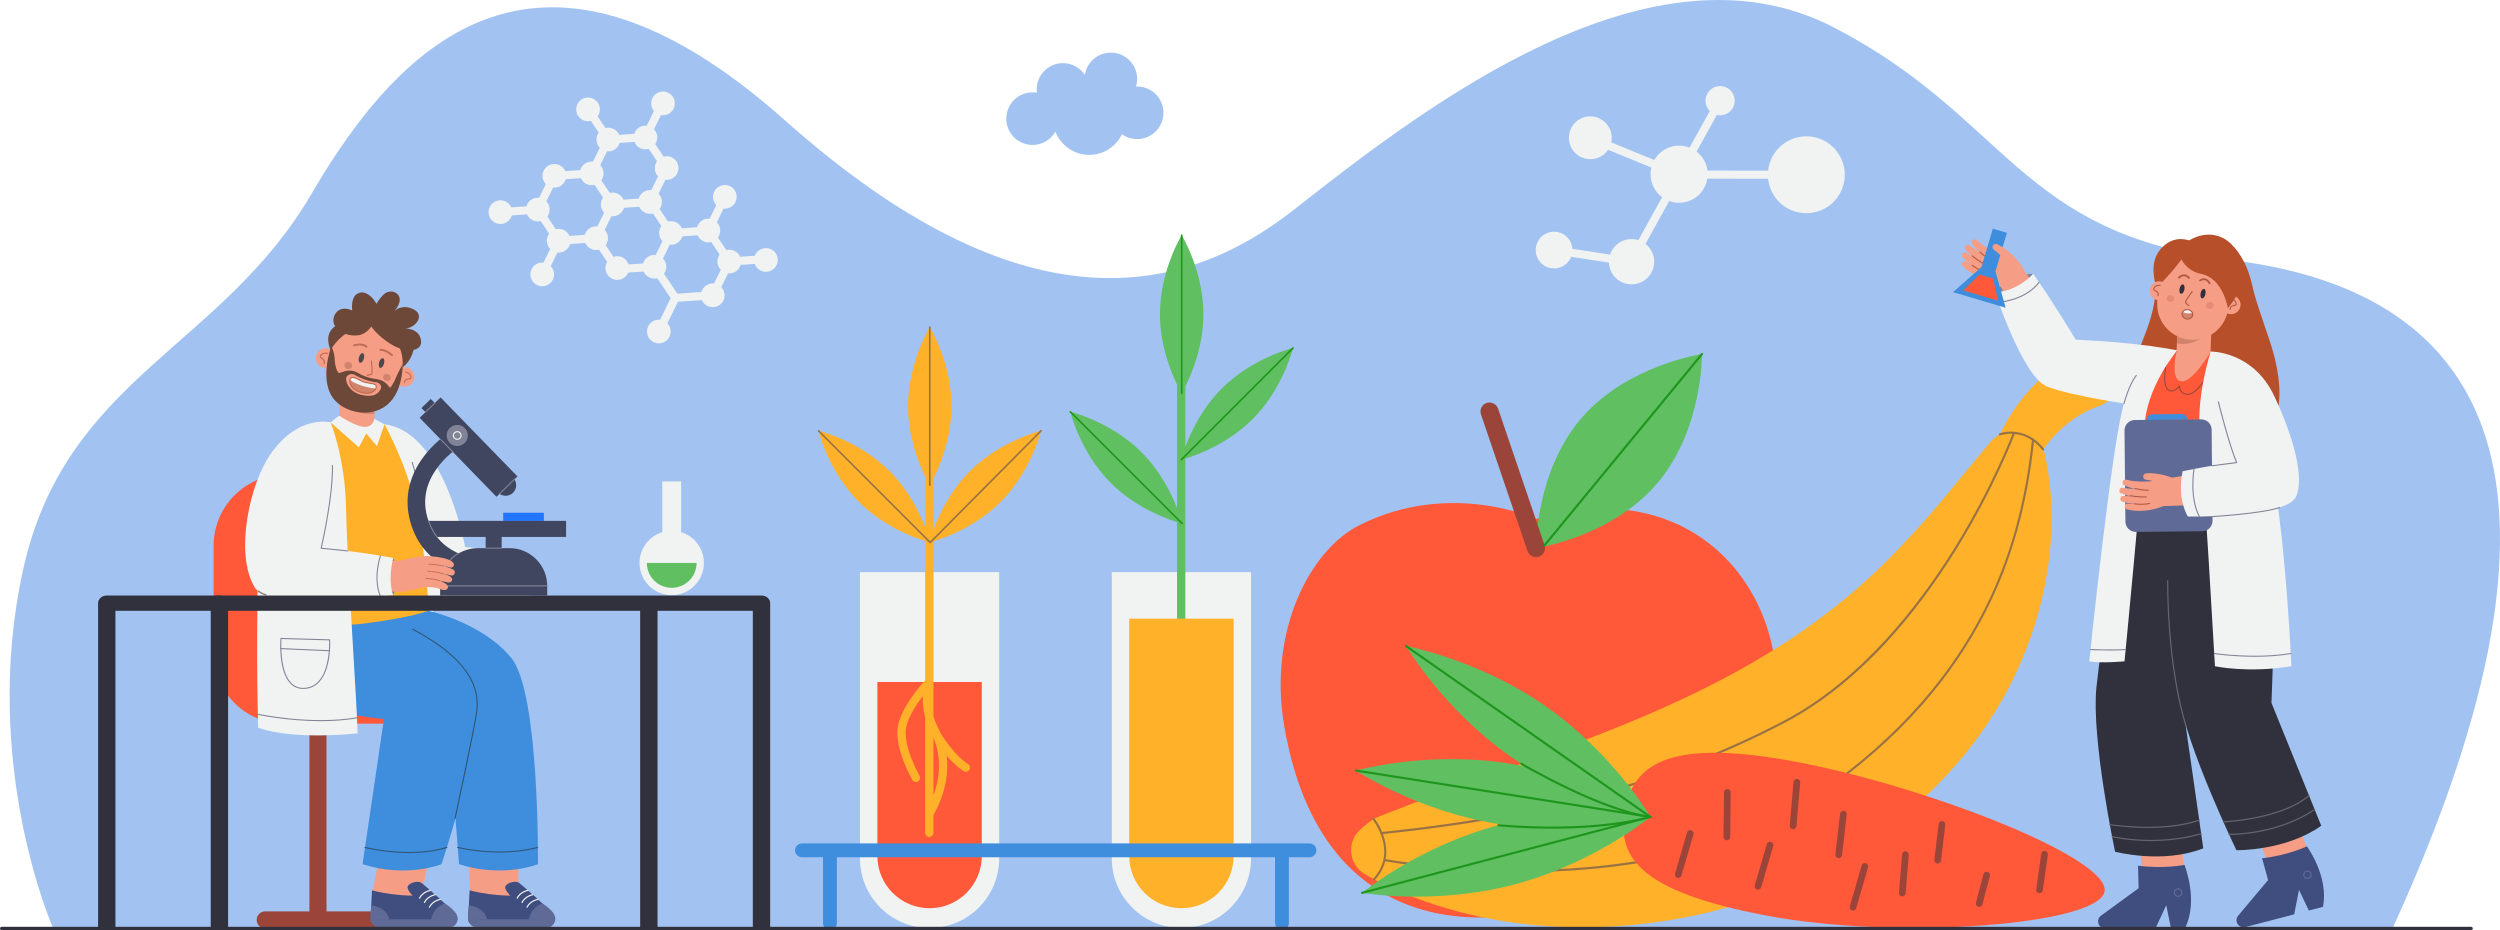 <?xml version="1.0" encoding="UTF-8"?><svg id="a" xmlns="http://www.w3.org/2000/svg" viewBox="0 0 4602.84 1712.41"><path id="b" d="M96.96,1706.97s-132.51-300.85-54.89-656.15c77.62-355.3,364.82-408.41,531.69-694.37C740.62,70.5,996.52-177.67,1445.29,221.65c435.81,387.79,730.68,326.94,937.65,163.93,247.04-194.56,658-508.1,992.57-335.5,323.36,166.81,338.14,380.32,734.86,429.14,396.72,48.82,713.31,313.78,294.59,1230.2l-4308-2.44Z" style="fill:#a2c3f2;"/><path id="c" d="M1901.11,170.03c2.7,0,5.34,.23,7.92,.66-.25-1.98-.39-3.99-.39-6.03,0-26.74,21.67-48.41,48.41-48.41,16.86,0,31.69,8.62,40.36,21.68,3.55-23.24,23.62-41.05,47.85-41.05,26.74,0,48.41,21.67,48.41,48.41,0,4.88-.73,9.59-2.07,14.04,.69-.03,1.38-.05,2.07-.05,26.74,0,48.41,21.67,48.41,48.41s-21.67,48.41-48.41,48.41c-10.44,0-20.1-3.31-28-8.93-10.73,22.46-33.66,37.98-60.21,37.98-28.41,0-52.65-17.77-62.27-42.79-8.33,14.63-24.05,24.5-42.09,24.5-26.74,0-48.41-21.67-48.41-48.41s21.67-48.41,48.41-48.41Z" style="fill:#a2c3f2;"/><g id="d"><path d="M585.41,1705.82c-8.68,0-15.72-7.04-15.72-15.72v-357.77c0-8.68,7.04-15.72,15.72-15.72s15.72,7.04,15.72,15.72v357.77c0,8.68-7.04,15.72-15.72,15.72Z" style="fill:#9b453a;"/><path d="M524.69,873.4h0c72.58,0,131.42,58.84,131.42,131.42v182.53c0,62.4,50.59,112.99,112.99,112.99h0c8.83,0,15.99,7.16,15.99,15.99h0c0,8.83-7.16,15.99-15.99,15.99h-245.45c-72.01,0-130.38-58.37-130.38-130.38v-197.12c0-72.58,58.84-131.42,131.42-131.42Z" style="fill:#ff593a;"/><path d="M682.55,1709.41h-194.28c-8.68,0-15.72-7.04-15.72-15.72s7.04-15.72,15.72-15.72h194.28c8.68,0,15.72,7.04,15.72,15.72s-7.04,15.72-15.72,15.72Z" style="fill:#9b453a;"/></g><g id="e"><path d="M707.96,781.28s-18.52,234.55,19.19,296.44c31.72,52.06,252.15,18.17,252.15,18.17,0,0-10.57-29.18,0-73.91,0,0-48.91-9.76-122.94-14.64,0,0-38.27-212.86-148.4-226.06Z" style="fill:#f1f3f2;"/><path d="M730.46,1692.23c-2.96,0-5.96-.29-8.98-.9-24.31-4.93-40.03-28.64-35.1-52.96l75.25-371-171.78,6.22c-24.82,.91-45.62-18.47-46.52-43.27-.9-24.79,18.47-45.62,43.27-46.52l228.76-8.29c13.76-.48,26.98,5.34,35.88,15.84s12.5,24.5,9.77,37.99l-86.59,426.89c-4.32,21.3-23.05,36-43.98,36Z" style="fill:#f69d85;"/><path d="M682.98,1693.77c.55,2.11,1.48,4.07,2.71,5.78,3.05,4.26,7.94,7.06,13.51,7.08l127.16,.34c6.33,.02,11.14-3.62,13.56-8.49,.75-1.48,1.26-3.08,1.53-4.74,.81-4.96-.63-10.35-4.99-14.31l-17.55-15.96-18.86-17.16c-58.85,8.84-115.13-7.02-115.13-7.02l-1.41,27.77-1.08,21.26c-.1,1.89,.1,3.72,.55,5.45Z" style="fill:#404d7f;"/><path d="M810.58,1655.9s-26.59-24.43-34.5-30.27c-7.91-5.84-27.76,1.44-25.6,9.55,2.17,8.1,15.86,20.94,15.86,20.94l44.24-.21Z" style="fill:#404d7f;"/><path d="M842.27,1693.03c-.18-.21-.43-.33-.69-.37-.04-.01-.09-.02-.14-.02h-47.65l-36.01,.02h-74.81c-.08,.01-.17,.02-.24,.04-.25,.05-.47,.19-.63,.4-.11,.15-.19,.32-.22,.49,.01,.3,.02,.45,.02,.45,1.55,5.99,5.91,10.65,11.38,12.63,1.86,.68,3.85,1.05,5.9,1.06l127.16,.33h.07c2.51-.01,4.74-.52,6.68-1.4,5.42-2.45,8.61-7.74,9.42-12.75,.05-.31-.04-.64-.25-.89Z" style="fill:#606a97;"/><path d="M790.6,1671.32c.4,0,.78-.22,.97-.6,5.81-11.41,19.06-13.73,19.19-13.75,.6-.1,1-.66,.9-1.26-.1-.6-.66-1-1.26-.9-.59,.1-14.47,2.5-20.79,14.92-.27,.54-.06,1.2,.48,1.47,.16,.08,.33,.12,.5,.12Z" style="fill:#f1f3f2;"/><path d="M781.31,1662.71c.4,0,.78-.22,.97-.6,5.81-11.41,19.06-13.73,19.19-13.75,.6-.1,1-.66,.9-1.26-.1-.6-.66-.99-1.26-.9-.59,.1-14.47,2.5-20.79,14.92-.27,.54-.06,1.2,.48,1.47,.16,.08,.33,.12,.5,.12Z" style="fill:#f1f3f2;"/><path d="M772.42,1654.7c.4,0,.78-.22,.97-.6,5.81-11.41,19.06-13.73,19.19-13.75,.6-.1,1-.66,.9-1.26-.1-.6-.66-1-1.26-.9-.59,.1-14.47,2.5-20.79,14.91-.27,.54-.06,1.2,.48,1.47,.16,.08,.33,.12,.5,.12Z" style="fill:#f1f3f2;"/><path d="M818.91,1663.46s26.51,15.34,23.62,30.45l-48.87-.47s2.86-22.48,25.25-29.98Z" style="fill:#606a97;"/><path d="M683.5,1667.06s27.92,1.81,33.42,25.61l-35,1.37s-.51-9.8,1.58-26.98Z" style="fill:#606a97;"/><path d="M673.17,1113.91s159.33,67.94,196.91,140.52c34.44,66.52-57.26,336.64-57.26,336.64,0,0-64.13,26.15-145.33,0l39.43-267.36s-77.6-5.03-152.02-35.16c-103.04-41.72-72.74-164.03-72.74-164.03,0,0,52.24,16.03,120.37,6.39,19.71-2.79,70.64-17,70.64-17Z" style="fill:#3e8edd;"/><path d="M910.25,1684.33c-24.07,0-44-19.07-44.87-43.32l-12.72-357.18-193.3-58.91c-23.73-7.23-37.11-32.33-29.87-56.07,7.23-23.73,32.33-37.11,56.07-29.87l223.96,68.25c18.34,5.59,31.11,22.21,31.8,41.37l13.87,389.2c.88,24.79-18.5,45.61-43.29,46.49-.54,.02-1.09,.03-1.63,.03Z" style="fill:#f69d85;"/><path d="M862.7,1693.77c.55,2.11,1.48,4.07,2.71,5.78,3.05,4.26,7.94,7.06,13.5,7.08l127.16,.34c6.33,.02,11.14-3.62,13.56-8.49,.75-1.48,1.26-3.08,1.53-4.74,.81-4.96-.63-10.35-4.99-14.31l-17.55-15.96-18.86-17.16c-58.85,8.84-115.13-7.02-115.13-7.02l-1.41,27.77-1.08,21.26c-.1,1.89,.1,3.72,.55,5.45Z" style="fill:#404d7f;"/><path d="M990.3,1655.9s-26.59-24.43-34.5-30.27c-7.91-5.84-27.76,1.44-25.6,9.55,2.17,8.1,15.86,20.94,15.86,20.94l44.24-.21Z" style="fill:#404d7f;"/><path d="M1021.99,1693.03c-.18-.21-.43-.33-.69-.37-.04-.01-.09-.02-.14-.02h-47.65l-36.01,.02h-74.81c-.08,.01-.17,.02-.24,.04-.25,.05-.47,.19-.63,.4-.11,.15-.19,.32-.22,.49,.01,.3,.02,.45,.02,.45,1.56,5.99,5.91,10.65,11.38,12.63,1.86,.68,3.85,1.05,5.9,1.06l127.16,.33h.07c2.5-.01,4.74-.52,6.68-1.4,5.42-2.45,8.61-7.74,9.42-12.75,.05-.31-.04-.64-.25-.89Z" style="fill:#606a97;"/><path d="M970.31,1671.32c.4,0,.78-.22,.97-.6,5.81-11.41,19.06-13.73,19.19-13.75,.6-.1,1-.66,.9-1.26-.1-.6-.66-1-1.26-.9-.59,.1-14.47,2.5-20.79,14.92-.27,.54-.06,1.2,.48,1.47,.16,.08,.33,.12,.5,.12Z" style="fill:#f1f3f2;"/><path d="M961.03,1662.71c.4,0,.78-.22,.97-.6,5.81-11.41,19.06-13.73,19.19-13.75,.6-.1,1-.66,.9-1.26-.1-.6-.66-.99-1.26-.9-.59,.1-14.47,2.5-20.79,14.92-.27,.54-.06,1.2,.48,1.47,.16,.08,.33,.12,.5,.12Z" style="fill:#f1f3f2;"/><path d="M952.14,1654.7c.4,0,.78-.22,.97-.6,5.81-11.41,19.06-13.73,19.19-13.75,.6-.1,1-.66,.9-1.26-.1-.6-.66-1-1.26-.9-.59,.1-14.47,2.5-20.79,14.91-.27,.54-.06,1.2,.48,1.47,.16,.08,.33,.12,.5,.12Z" style="fill:#f1f3f2;"/><path d="M998.63,1663.46s26.51,15.34,23.62,30.45l-48.87-.47s2.86-22.48,25.25-29.98Z" style="fill:#606a97;"/><path d="M863.22,1667.06s27.92,1.81,33.42,25.61l-35,1.37s-.51-9.8,1.58-26.98Z" style="fill:#606a97;"/><path d="M788.92,1124.52s100.38,22.15,152.83,87.33c51.79,64.35,48.71,379.23,48.71,379.23,0,0-64.13,26.15-145.33,0l-20.57-266.29s-109.2-5.09-185.23-30.91c-122.77-41.7-143.4-169.35-143.4-169.35h292.99Z" style="fill:#3e8edd;"/><path d="M837.76,1507.88c-.07,0-.15,0-.22-.02-.56-.12-.92-.68-.8-1.24,.36-1.68,36.36-168.19,39.8-196.21,1.9-15.47,2.28-36.48-11.78-61.83-17.35-31.29-52.74-61.28-105.2-89.13-.51-.27-.7-.9-.43-1.41,.27-.51,.9-.7,1.41-.43,52.82,28.05,88.5,58.32,106.05,89.96,14.35,25.88,13.96,47.31,12.03,63.1-3.45,28.11-39.47,194.71-39.83,196.39-.11,.49-.54,.82-1.02,.82Z" style="fill:#305777;"/><path d="M753.49,1570.65c-44.49,0-81.17-9.26-81.72-9.4-.56-.14-.89-.71-.75-1.27,.14-.56,.71-.9,1.27-.75,.82,.21,82.84,20.9,150.17,.01,.55-.17,1.14,.14,1.31,.69,.17,.55-.14,1.13-.69,1.31-22.76,7.06-47.17,9.41-69.59,9.41Z" style="fill:#305777;"/><path d="M919.75,1569.71c-43.42,0-76.77-8.33-77.27-8.46-.56-.14-.9-.71-.75-1.27,.14-.56,.71-.9,1.27-.75,.75,.19,75.3,18.8,146.59,0,.56-.14,1.13,.19,1.28,.74,.15,.56-.19,1.13-.74,1.28-24.06,6.35-48.5,8.46-70.37,8.46Z" style="fill:#305777;"/><rect x="624.45" y="700.02" width="64.85" height="101.66" style="fill:#f69d85;"/><path d="M636.54,750.84c27.3,13.83,52.76,11.01,52.76,11.01v-19.69l-52.76,8.68Z" style="fill:#d1836b;"/><path d="M653.02,1140.74l5.3-1.43c59.9,0,108.98-30.39,108.98-90.29l-10.05-94.12c0-59.9-38.51-180.39-98.41-180.39h-3.94c-59.9,0-108.45,48.56-108.45,108.45v166.06c0,59.9,46.67,91.71,106.57,91.71Z" style="fill:#f69d85;"/><path d="M707.96,781.28s-46.66,43.56-99.29-3.7c0,0-61.87,17.89-91.64,105.01-54.35,159.03-42.3,247.08-42.3,247.08,0,0,105.19,29.7,194.57,18.48,88.63-11.13,119.6-23.63,119.6-23.63,0,0,2.23-68.67-6.49-165.44-8-88.82-38.51-135.4-74.47-177.8Z" style="fill:#ffb12a;"/><path d="M608.67,777.59s26.84,64.44,28.47,159.19c1.63,94.75,20.9,370.49,21.18,413.39,0,0-115,13.45-182.98-10.21,0,0-1.91-69.45-1.91-134.81,0-61.73,.18-173.62,9.41-211.49,15.18-62.27,125.83-216.06,125.83-216.06Z" style="fill:#f1f3f2;"/><path d="M723.9,1095.9s17.59-34.41,0-68.6c0,0-25.9,42.89,0,68.6Z" style="fill:#818496;"/><path d="M624.45,765.28s30.86,20.71,47.4,20.71c14.92,0,17.45-14.82,17.45-14.82l18.66,10.11-13.97,40.06-19.76-23.39-13.49,25.72-52.06-46.09,15.78-12.3Z" style="fill:#f1f3f2;"/><path d="M581.62,655.46c-2.16,9.77,4,19.44,13.77,21.6,9.77,2.16,19.44-4,21.6-13.77,2.16-9.77-4-19.44-13.77-21.6-9.77-2.16-19.44,4-21.6,13.77Z" style="fill:#f69d85;"/><path d="M596.22,670.71c.06,.03,.11,.06,.18,.08,.56,.18,1.16-.13,1.34-.68,2.13-6.61-1.9-9.28-4.56-11.05-1.19-.79-2.32-1.54-2.47-2.31-.08-.42,.11-.99,.57-1.67,3.65-5.39,10.98-3.48,11.29-3.39,.56,.15,1.15-.18,1.3-.74,.15-.56-.18-1.15-.74-1.3-.37-.1-9.1-2.41-13.61,4.25-.8,1.19-1.1,2.26-.9,3.27,.32,1.63,1.81,2.62,3.38,3.66,2.63,1.75,5.35,3.55,3.71,8.63-.16,.5,.06,1.02,.51,1.26Z" style="fill:#bc6b55;"/><path d="M726.94,689.97c-2.16,9.77,4,19.44,13.77,21.6,9.77,2.16,19.44-4,21.6-13.77,2.16-9.77-4-19.44-13.77-21.6-9.77-2.16-19.44,4-21.6,13.77Z" style="fill:#f69d85;"/><path d="M707.96,781.28s53.74,95.02,67.41,199.17c13.67,104.16,13.54,144.06,13.54,144.06l8.77,2.24s1.14-116.91-11.1-197.86c-12.24-80.95-78.62-147.61-78.62-147.61Z" style="fill:#f1f3f2;"/><path d="M743.75,705.76c.11,.06,.23,.1,.35,.11,.58,.08,1.12-.32,1.2-.9,.74-5.29,3.98-5.72,7.11-6.14,1.87-.25,3.64-.49,4.64-1.82,.62-.82,.83-1.92,.62-3.34-1.14-7.96-10.01-9.7-10.38-9.77-.58-.11-1.13,.27-1.24,.85-.11,.58,.27,1.13,.85,1.24,.32,.06,7.75,1.54,8.67,7.98,.12,.82,.05,1.41-.22,1.76-.47,.62-1.81,.8-3.23,1-3.17,.43-7.96,1.07-8.93,7.95-.06,.45,.17,.88,.55,1.08Z" style="fill:#bc6b55;"/><path d="M654.34,753.31h0c36.77,8.14,73.18-15.07,81.31-51.84l7.65-34.56c8.14-36.77-15.07-73.18-51.84-81.31h0c-36.77-8.14-73.18,15.07-81.31,51.84l-7.65,34.56c-8.14,36.77,15.07,73.18,51.84,81.31Z" style="fill:#f69d85;"/><path d="M644.21,699.5c-.76,4.01,.89,10.02,6.2,15.27,7.21,7.13,23.62,11.09,31.98,8.43,4.49-1.43,7.94-4.64,9.5-7.81,1.34-2.74,1.27-5.44-.73-6.96-4.33-3.29-18.37-2.59-26.66-7.38-8.93-5.16-15.5-8.06-18.63-4.96-.82,.81-1.4,1.98-1.66,3.41Z" style="fill:#d1836b;"/><path d="M644.21,699.5c17.89,13.01,44.69,15.63,47.68,15.89,1.34-2.74,1.27-5.44-.73-6.96-4.33-3.29-18.37-2.59-26.66-7.38-8.93-5.16-15.5-8.06-18.63-4.96-.82,.81-1.4,1.98-1.66,3.41Z" style="fill:#f1f3f2;"/><path d="M649.66,715.52c-5.94-5.87-7.25-12.23-6.49-16.22,.3-1.64,.98-3.01,1.96-3.97,3.57-3.53,10.27-.78,19.91,4.79,4.27,2.48,10.26,3.45,15.54,4.3,4.83,.79,9,1.47,11.23,3.15,2.28,1.74,2.68,4.91,1.04,8.28-1.85,3.75-5.73,6.96-10.13,8.36-7.05,2.24-18.67,.11-26.92-4.32-2.39-1.28-4.5-2.75-6.13-4.37Zm30.58-9c-5.46-.89-11.65-1.89-16.27-4.56-7.39-4.27-14.6-7.85-17.36-5.12-.67,.66-1.14,1.64-1.36,2.85h0c-.62,3.3,.55,9.03,5.9,14.33,6.69,6.62,22.58,10.82,30.91,8.17,4.63-1.47,7.62-4.72,8.87-7.27,.45-.91,1.73-4.02-.41-5.65-.2-.15-.42-.29-.67-.42-2.03-1.09-5.73-1.69-9.62-2.32Z" style="fill:#bc6b55;"/><path d="M634.47,670.14c-1.34,3.38,.58,7.32,4.29,8.79,3.71,1.47,7.8-.08,9.14-3.47,1.34-3.38-.58-7.32-4.29-8.79-3.71-1.47-7.8,.08-9.14,3.47Z" style="fill:#d1836b;"/><path d="M787.49,970.73c-.47,0-.89-.34-.98-.82-11.98-65.05-28.29-117.68-28.46-118.2-.16-.53,.13-1.09,.66-1.25,.53-.17,1.09,.13,1.25,.66,.16,.52,16.52,53.26,28.51,118.44,.1,.54-.26,1.06-.8,1.16-.06,.01-.12,.02-.18,.02Z" style="fill:#818496;"/><path d="M705.81,692.26c-1.34,3.38,.58,7.32,4.29,8.79,3.71,1.47,7.8-.08,9.14-3.47,1.34-3.38-.58-7.32-4.29-8.79-3.71-1.47-7.8,.08-9.14,3.47Z" style="fill:#d1836b;"/><path d="M648.53,571.76s-3.74-24.1,9.92-31.37c13.93-7.41,29.06,7.63,34.59,18.99,0,0,5.15-9.61,13.74-17.6,14.96-13.92,44.92,2.2,19.04,31.2,0,0,12.76-13.93,34.9-3.83,22.13,10.1,5.92,34.56-15.02,35.7,0,0,25.64-.83,29.37,21.05,1.77,10.39-4.11,16.47-13.62,18.33-2.12,8.14-7.57,23.27-20.18,31.84,0,0,1.52-20.9-5.05-34.54-4.71-1.6-9.52-3.77-14.21-6.52-26.57-15.57-38.45-33.88-38.45-33.88,0,0-8.03,13.82-24.21,16.18-8.09,1.18-16.3,.15-23.66-2.72l.28,.43s-15.14,9.2-27.32,29.25c0,0-14.21-28.18,8.39-43.61-9.86-13.42,3.21-42.34,31.51-28.92Z" style="fill:#6d4738;"/><path d="M675.16,691.56c.14,.08,.31,.12,.49,.13,1,.01,9.75,0,10.43-4.5,.57-3.81-1.13-21.87-1.21-22.64-.06-.58-.57-1.01-1.16-.96-.58,.06-1.01,.57-.96,1.16,.49,5.15,1.67,19.17,1.22,22.12-.32,2.12-5.73,2.73-8.31,2.7-.59,0-1.07,.46-1.07,1.05,0,.41,.22,.77,.56,.95Z" style="fill:#bc6b55;"/><path d="M706.99,669.74c-1.4,4.89-4.56,8.27-7.05,7.56-2.49-.71-3.38-5.26-1.98-10.15,1.4-4.89,4.56-8.27,7.05-7.56,2.49,.71,3.38,5.26,1.98,10.15Z" style="fill:#4e484a;"/><path d="M669.96,660.4c-1.4,4.89-4.56,8.27-7.05,7.56-2.49-.71-3.38-5.26-1.98-10.15,1.4-4.89,4.56-8.27,7.05-7.56,2.49,.71,3.38,5.26,1.98,10.15Z" style="fill:#4e484a;"/><path d="M699.5,645.63c.24,.13,.51,.2,.79,.21,11.3,.31,19.97,9.28,20.05,9.37,.68,.71,1.81,.74,2.52,.06,.71-.68,.74-1.8,.06-2.52-.39-.41-9.79-10.13-22.54-10.48-.98-.03-1.8,.75-1.83,1.73-.02,.7,.36,1.31,.94,1.62Z" style="fill:#bc6b55;"/><path d="M651.16,637.45c.4,.22,.89,.28,1.37,.13,14.27-4.4,20.9,2.03,20.96,2.1,.69,.69,1.82,.7,2.52,0,.7-.69,.7-1.82,0-2.52-.33-.33-8.23-8.01-24.53-2.99-.94,.29-1.47,1.29-1.18,2.23,.14,.47,.46,.83,.86,1.04Z" style="fill:#bc6b55;"/><path d="M615.97,658.61c-.47-10.36-5.83-21.18-5.83-21.18,0,0-24.98,65.62,6.91,100.19,23.69,25.69,78.75,34.4,106.43-3.72,19.07-26.26,17.93-63.59,17.93-63.59,0,0-5.1,9.83-8.9,17.07-3.76,7.16-6.34,17.45-14.33,26.71l-6.38-7.45c-4.95-4.56-11.13-7.71-17.81-8.5-.05,0-.1-.01-.15-.02-8-.91-21.66-3.61-34.92-11.59-2.45-1.48-5.09-2.57-7.83-3.3-4.78-1.27-9.82-1.18-14.67-.21l-12.57,3.87s-6.8-4.32-7.89-28.3Zm29.71,30.24c2.33-.54,4.77-.09,6.86,1.08,18.27,10.29,33.15,13.17,40.46,13.97,4.7,.51,8.63,4.28,8.66,9.01,0,1.37-.28,2.8-1.05,4.23-4.35,8.11-14.09,15.65-37.07,9.4-21.64-5.88-28.42-25.26-25.88-31.76,1.43-3.67,5.1-5.25,8.03-5.93Z" style="fill:#6d4738;"/><path d="M503.48,1088.74h236.87c15.54,0,28.14-12.6,28.14-28.14s-12.6-28.14-28.14-28.14h-199.11l55.91-187.45c4.44-14.89-4.03-30.57-18.92-35.01-14.89-4.44-30.57,4.03-35.01,18.92l-66.7,223.63c-2.54,8.52-.91,17.73,4.4,24.86,5.31,7.13,13.68,11.32,22.56,11.32Z" style="fill:#f69d85;"/><path d="M608.67,777.59s-59.67-15.5-111.19,59.38c-37.84,55-65.88,182.15-28.62,244.31,25.66,42.82,255.04,14.63,255.04,14.63,0,0-10.57-23.87,0-68.6,0,0-60.98-12.19-132.6-17.91,0,0,31.46-117.62,17.37-231.8Z" style="fill:#f1f3f2;"/><path d="M700.6,1099.41c-.39,0-.76-.23-.92-.6-14.75-34.18-.17-75.64-.02-76.05,.19-.52,.76-.79,1.28-.6,.52,.19,.79,.76,.6,1.28-.15,.41-14.46,41.14-.02,74.58,.22,.51-.01,1.1-.52,1.31-.13,.06-.26,.08-.4,.08Z" style="fill:#818496;"/><path d="M489.59,1096.54c.58,0,1.12-.38,1.29-.97,.21-.71-.21-1.46-.92-1.66-8.68-2.51-12.93-6.29-12.98-6.33-.55-.5-1.4-.46-1.9,.09-.5,.55-.46,1.4,.09,1.89,.19,.17,4.7,4.22,14.04,6.92,.12,.04,.25,.05,.37,.05Z" style="fill:#818496;"/><path d="M640.05,1015.33s-.07,0-.11,0c-.34-.04-34.08-3.6-48.74-4.94-.29-.03-.55-.18-.72-.41-.17-.23-.23-.53-.16-.81,.22-.94,22.04-94.28,20.73-152.23-.01-.55,.42-1.01,.98-1.02,.51-.03,1.01,.42,1.02,.98,1.24,54.75-18.05,140.8-20.53,151.61,15.2,1.41,47.29,4.8,47.62,4.84,.55,.06,.95,.55,.89,1.1-.05,.51-.49,.89-.99,.89Z" style="fill:#818496;"/><path d="M590.77,1327.78c-62.28,0-115.52-11.58-116.24-11.74-.54-.12-.88-.65-.76-1.19,.12-.54,.65-.88,1.19-.76,.96,.21,97.18,21.13,182.15,6.5,.54-.09,1.06,.27,1.15,.82,.09,.54-.27,1.06-.82,1.16-22.09,3.8-44.94,5.21-66.68,5.21Z" style="fill:#818496;"/><path d="M558.05,1268.44c-9.48,0-17.54-3.52-23.96-10.46-22.15-23.95-17.98-80.18-17.8-82.57,.04-.53,.51-.89,1.03-.92l89.62,2.59c.52,.02,.94,.42,.97,.94,.12,2.17,2.73,53.48-20.38,77.95-7.81,8.27-17.71,12.46-29.45,12.47h-.03Zm-39.83-91.92c-.46,7.59-2.69,58.45,17.34,80.11,6.02,6.51,13.59,9.82,22.49,9.82h.03c11.16,0,20.58-3.99,27.99-11.84,20.87-22.09,20.12-68.45,19.88-75.55l-87.73-2.53Z" style="fill:#818496;"/><path d="M606.75,1199.08s-.03,0-.04,0l-89.73-3.92c-.55-.02-.98-.49-.96-1.04,.02-.55,.51-.97,1.04-.96l89.73,3.92c.55,.02,.98,.49,.96,1.04-.02,.54-.47,.96-1,.96Z" style="fill:#818496;"/><path d="M721.71,1088.71s22.53,3.12,47.21-5.02c23.11-7.62,28.83-16.22,33.26-25.85,4.43-9.63-37.1-23.86-53.01-21.02-15.92,2.84-27.63,27.82-27.45,51.88Z" style="fill:#f69d85;"/><g><rect x="926.43" y="944.01" width="74.89" height="15.03" style="fill:#2275fe;"/><path d="M810.36,1096.4h197.11v-17.69c0-38.41-31.13-69.54-69.54-69.54h-58.03c-38.41,0-69.54,31.13-69.54,69.54v17.69Z" style="fill:#404660;"/><rect x="894.18" y="970.67" width="29.47" height="45.95" transform="translate(1817.84 1987.29) rotate(180)" style="fill:#404660;"/><polygon points="1042.25 988.51 1042.25 959.04 763.88 959.04 776.42 988.51 1042.25 988.51" style="fill:#404660;"/><path d="M893.97,1062.43c-3.52,0-26.2-.38-52.46-9.77-37.87-13.53-65.57-39.31-80.08-74.55-18.79-45.61-13.59-91.45,15.04-132.55,20.98-30.12,47.29-46.98,48.4-47.68,7.56-4.79,17.58-2.55,22.37,5.02,4.79,7.55,2.55,17.55-4.99,22.35-.44,.29-22.65,14.74-39.74,39.66-21.82,31.82-25.56,65.75-11.1,100.84,10.95,26.58,31.15,45.43,60.05,56.01,22.12,8.11,41.48,8.23,42.51,8.23,.02,0,.04,0,.04,0,.08,0,.16,0,.23,0,8.85,0,16.06,7.11,16.18,15.98,.13,8.95-7.05,16.31-16.01,16.44-.06,0-.21,0-.44,0Z" style="fill:#404660;"/><rect x="835.72" y="721.72" width="53.81" height="202.83" transform="translate(2054.91 811.5) rotate(135.78)" style="fill:#404660;"/><path d="M944.51,907.29h0c7.7-7.49,7.87-19.81,.38-27.51l-5.53-5.69-27.89,27.14,5.53,5.68c7.49,7.7,19.81,7.87,27.51,.38Z" style="fill:#404660;"/><rect x="778.93" y="740.21" width="24.01" height="18.48" transform="translate(1880.45 735.01) rotate(135.78)" style="fill:#404660;"/><circle cx="841.84" cy="801.78" r="19.45" transform="translate(-318.3 726.9) rotate(-39.91)" style="fill:#818496;"/><path d="M841.85,809.81s-.07,0-.11,0c-2.15-.03-4.15-.89-5.65-2.43h0c-1.5-1.54-2.31-3.57-2.28-5.71s.89-4.15,2.43-5.65,3.54-2.3,5.71-2.28c2.15,.03,4.15,.89,5.65,2.43,1.5,1.54,2.31,3.57,2.28,5.71-.03,2.15-.89,4.15-2.43,5.65-1.51,1.47-3.5,2.28-5.6,2.28Zm0-14.07c-1.58,0-3.07,.61-4.21,1.71-1.16,1.12-1.8,2.63-1.83,4.24-.02,1.61,.59,3.14,1.71,4.29h0c1.12,1.16,2.63,1.8,4.24,1.83,1.59,.03,3.14-.59,4.29-1.71,1.16-1.12,1.8-2.63,1.83-4.24,.02-1.61-.59-3.14-1.71-4.29-1.12-1.16-2.63-1.8-4.24-1.83-.03,0-.06,0-.09,0Z" style="fill:#f1f3f2;"/><path d="M923.65,1010.17h-29.47c-.55,0-1-.45-1-1s.45-1,1-1h29.47c.55,0,1,.45,1,1s-.45,1-1,1Z" style="fill:#818496;"/><path d="M804.47,989.51c-.3,0-.6-.14-.8-.4-11.22-14.9-15.42-29.66-15.46-29.8-.15-.53,.16-1.08,.69-1.23,.53-.15,1.08,.16,1.23,.69,.04,.14,4.15,14.55,15.13,29.14,.33,.44,.24,1.07-.2,1.4-.18,.14-.39,.2-.6,.2Z" style="fill:#818496;"/><path d="M833.95,833.25c-.26,0-.52-.1-.72-.3l-22.81-23.44c-.39-.4-.38-1.03,.02-1.41,.4-.38,1.03-.38,1.41,.02l22.81,23.44c.39,.4,.38,1.03-.02,1.41-.19,.19-.45,.28-.7,.28Z" style="fill:#818496;"/><path d="M783.3,759.82c-.26,0-.52-.1-.72-.31-.38-.4-.37-1.03,.03-1.41l17.28-16.67c.4-.38,1.03-.37,1.41,.03,.38,.4,.37,1.03-.03,1.41l-17.28,16.67c-.19,.19-.44,.28-.69,.28Z" style="fill:#818496;"/><path d="M919.41,910.39c-.26,0-.52-.1-.72-.3-.39-.4-.38-1.03,.02-1.41l27.89-27.14c.4-.39,1.03-.38,1.41,.02,.39,.4,.38,1.03-.02,1.41l-27.89,27.14c-.19,.19-.45,.28-.7,.28Z" style="fill:#818496;"/><path d="M818.09,1047.82c-.15,0-.3-.03-.44-.1-.49-.25-.7-.84-.45-1.34,10.52-21.21,26.37-28.23,27.04-28.52,.51-.22,1.09,.01,1.31,.52,.22,.51-.01,1.09-.52,1.31-.16,.07-15.87,7.06-26.04,27.58-.17,.35-.53,.56-.9,.56Z" style="fill:#818496;"/><path d="M1007.48,1079.71h-197.11c-.55,0-1-.45-1-1s.45-1,1-1h197.11c.55,0,1,.45,1,1s-.45,1-1,1Z" style="fill:#818496;"/></g><path d="M767.3,1084.2c12.19-3.49,24.68-4.4,37.07-1.55,5.58,1.28,16.76,8.1,20.27-.6,3.9-12.16-47.92-22.44-57.31-22.58-25.23-4.16-20.5,32.55-.03,24.72Z" style="fill:#f69d85;"/><path d="M775.29,1073.18c11.65-3.98,24.5-4.46,36.77-3.13,6.5-.38,17.5,6.93,20.31-2.17,1.96-9.62-24.61-13.43-31.71-15.41-10.21-1.71-20.85-2.42-31.19-.72-13.99,3.87-8.22,25.18,5.82,21.43Z" style="fill:#f69d85;"/><path d="M773.99,1062.68c17.55-7.26,37.81-8.62,56.12-3.19,6.73,1.99,10.4-8.25,4-11.01-7.59-3.69-15.88-6.4-24.22-7.93-14.51-2.43-29.64-2.34-43.95,1.37-15.32,4.62-6.41,27.68,8.04,20.76Z" style="fill:#f69d85;"/><path d="M749.69,1051.16c18.41-7.7,38.81-12.19,58.79-10.69,6.61,.54,13.11,1.94,19.32,4.25,3.08,1.25,6.62-.3,7.75-3.44,3.55-13.33-38.78-17.56-47.97-17.37-15.81,0-34.04,3.28-49.16,7.93-14.98,5.24-2.86,26.61,11.27,19.32Z" style="fill:#f69d85;"/><path d="M810.68,1070.47c.23-.06,.43-.22,.53-.46,.16-.39-.03-.84-.43-1-.11-.05-11.51-4.52-27.16-4.81-.42,0-.77,.33-.78,.75,0,.42,.33,.77,.75,.78,15.36,.28,26.51,4.65,26.62,4.7,.15,.06,.32,.07,.47,.03Z" style="fill:#bc6b55;"/><path d="M817.51,1057.53c.25-.06,.46-.25,.55-.51,.13-.4-.09-.84-.49-.97-.13-.04-12.95-4.16-30.16-5.23-.43-.02-.79,.3-.81,.72s.3,.79,.72,.81c17.01,1.05,29.66,5.12,29.78,5.16,.14,.05,.29,.05,.42,.02Z" style="fill:#bc6b55;"/><path d="M817.21,1042.79c.28-.07,.51-.29,.57-.59,.09-.41-.18-.82-.6-.91-.15-.03-14.8-3.05-27.65-3.47-.42-.01-.78,.32-.79,.74-.01,.42,.32,.78,.74,.79,12.71,.41,27.24,3.41,27.38,3.44,.12,.02,.23,.02,.34,0Z" style="fill:#bc6b55;"/></g><g id="f"><rect x="1178.64" y="1112.53" width="31.96" height="595.6" style="fill:#30313c;"/><path d="M1386.03,1708.12h31.96v-597.66c0-7.77-7.15-14.06-15.98-14.06H396.48v28.12h989.55v583.6Z" style="fill:#30313c;"/><path d="M180.59,1708.12h31.96v-583.6h175.43v583.6h31.96v-597.66c0-7.77-7.15-14.06-15.98-14.06H196.57c-8.82,0-15.98,6.3-15.98,14.06v597.66Z" style="fill:#30313c;"/></g><path id="g" d="M4144,1115.82c-10.45,0-19.43-3.61-26.74-10.75-23.37-22.85-22.07-73.57-22-75.71,.02-.53,.44-.95,.97-.97l84.71-2.81s.02,0,.03,0c.49,0,.91,.36,.99,.85,.34,2.16,8.04,53.26-11.48,77.32-6.04,7.45-14.11,11.49-23.98,12.01-.84,.04-1.67,.07-2.5,.07Zm-46.75-85.47c-.06,7.11,.38,52.71,21.42,73.29,7.46,7.3,16.8,10.7,27.73,10.12,9.29-.49,16.87-4.29,22.53-11.27,17.6-21.7,12.12-67.94,11.18-74.88l-82.86,2.75Z" style="fill:#818496;"/><path id="h" d="M4096.95,1047.82c-.54,0-.98-.43-1-.97-.02-.55,.42-1.01,.97-1.03l85.57-2.54c.53,.01,1.01,.42,1.03,.97,.02,.55-.42,1.01-.97,1.03l-85.57,2.54h-.03Z" style="fill:#818496;"/><g id="i"><g><path d="M2364.25,1335.66c76.55,451.47,458.6,341.96,458.6,341.96,180.6,86.38,408.64-98.79,444.58-349.18,34.67-241.55-152.21-458.63-438.96-373.06,0,0-158.05-72.88-325.82,11.62-90.32,45.49-168.02,193.99-138.4,368.65Z" style="fill:#ff593a;"/><path d="M2910.86,770.7c-84.37,98.69-82.8,238.51-82.8,238.51,0,0,138.36-20.18,222.73-118.87,84.37-98.69,82.79-238.51,82.79-238.51,0,0-138.36,20.18-222.73,118.87Z" style="fill:#60bf60;"/><path d="M2832.85,1025.13c.19-.06,.38-.11,.57-.17,8.69-2.96,13.35-12.42,10.38-21.12l-85.64-251.59c-2.96-8.69-12.56-13.09-21.12-10.39-8.69,2.96-13.35,12.42-10.38,21.12l85.64,251.59c2.9,8.5,12.02,13.14,20.56,10.56Z" style="fill:#9b453a;"/><path d="M2843.81,1005.84c-.45,0-.9-.15-1.27-.46-.85-.7-.97-1.96-.27-2.82l289.78-352.01c.7-.85,1.96-.98,2.82-.27,.85,.7,.97,1.96,.27,2.81l-289.78,352.01c-.4,.48-.97,.73-1.54,.73Z" style="fill:#1e961e;"/></g><g><path d="M2528.68,1507.51c349.9-140.69,705.52-217.21,973.28-503.92,58.46-60.2,109.24-127.09,163.68-190.87,29.56-34.97,90.83-18.63,99.54,25.85,13.26,58.53,14.58,119.36,8.86,178.94-6.57,61.03-21.19,121.43-43.88,178.5-94.97,245.72-327.18,421.11-579.33,482.47-202.9,49.51-426.52,38.26-614.83-56.25l-6.2-3.35-6.24-3.52-3.18-1.8-1.67-.96-.83-.48-1.06-.51c-25.64-12.32-36.44-43.09-24.12-68.73,5.32-13.11,25.42-26.64,35.98-35.37Z" style="fill:#ffb12a;"/><path d="M3867.44,746.68c-49.36,15.5-90,53.96-116.56,96.98-24.44,50.34-98.13,12.38-71.91-37.14,20.15-45.21,50.19-86.03,88.23-118.03,10.97-9.16,22.83-17.75,35.09-25.1,81.16-62.04,144.38,47.62,65.15,83.29Z" style="fill:#ffb12a;"/><path d="M2800.39,1605.68c-142.78,0-249.16-19.83-250.3-20.04-1.09-.21-1.8-1.25-1.59-2.34,.21-1.08,1.25-1.81,2.34-1.59,1.22,.23,123.63,23.04,282.11,19.62,146.13-3.15,353.69-29.89,512.58-139.37,315.19-217.17,376.78-476.45,395.69-652.58,.12-1.1,1.09-1.89,2.2-1.78,1.1,.12,1.89,1.1,1.77,2.2-13.14,122.37-41.85,223.53-90.37,318.36-31.02,60.63-70.53,118.27-117.42,171.3-52.75,59.66-116.55,115.44-189.61,165.78-70.55,48.61-156.41,85.19-255.19,108.71-78.97,18.8-166.33,29.36-259.65,31.37-11.03,.24-21.9,.35-32.56,.35Z" style="fill:#997243;"/><path d="M2543.4,1535.87c-1.01,0-1.88-.76-1.99-1.79-.12-1.1,.68-2.08,1.78-2.2,204.56-21.55,473.67-64.31,741.26-204.94,144.15-75.76,251.15-216,315.53-320.32,69.79-113.08,105.9-209.42,106.26-210.38,.39-1.04,1.54-1.56,2.57-1.18,1.04,.38,1.56,1.54,1.18,2.57-.36,.96-36.6,97.68-106.6,211.09-41.12,66.63-85.68,125.91-132.43,176.22-58.49,62.92-120.61,111.89-184.64,145.54-123.39,64.85-260.29,115.51-406.89,150.58-128.58,30.76-247,45.44-335.81,54.8-.07,0-.14,.01-.21,.01Z" style="fill:#997243;"/><path d="M2529.8,1620.88c-.49,0-.97-.18-1.36-.53-.81-.75-.86-2.02-.11-2.83,19.01-20.55,24.63-45.02,16.7-72.75-5.97-20.87-17.79-35.86-17.91-36.01-.69-.86-.55-2.12,.32-2.81,.86-.69,2.12-.55,2.81,.31,.5,.63,12.39,15.67,18.6,37.28,5.77,20.09,7.41,49.7-17.57,76.7-.39,.43-.93,.64-1.47,.64Z" style="fill:#997243;"/><path d="M3761.7,829.49c-.6,0-1.19-.27-1.58-.77-13.84-17.82-31.03-27.81-51.09-29.7-15.02-1.41-26.13,2.51-26.24,2.55-1.04,.37-2.18-.16-2.56-1.2-.38-1.04,.16-2.18,1.2-2.56,.48-.17,11.92-4.24,27.79-2.78,14.63,1.34,35.89,7.84,54.06,31.24,.68,.87,.52,2.13-.35,2.81-.36,.28-.8,.42-1.23,.42Z" style="fill:#997243;"/></g><g><path d="M2992.13,1491.38c14.68-79.38,71.75-134.61,314.2-88.85,242.45,45.76,579.98,177.64,568.39,239.08-11.6,61.44-379.97,89.89-622.42,44.13-242.45-45.76-275.33-112.4-260.17-194.37Z" style="fill:#ff593a;"/><path d="M2776.32,1405.47c149.75,23.52,262.38,98.4,262.38,98.4,0,0-130.16,36.74-279.91,13.22-149.75-23.52-262.38-98.39-262.38-98.39,0,0,130.16-36.74,279.91-13.22Z" style="fill:#60bf60;"/><path d="M2846.2,1300.53c124.24,86.85,192.59,203.55,192.59,203.55,0,0-133.08-24.1-257.32-110.95-124.24-86.85-192.59-203.55-192.59-203.55,0,0,133.08,24.1,257.32,110.95Z" style="fill:#60bf60;"/><path d="M2758.83,1519.32c146.59-38.58,279.81-15.23,279.81-15.23,0,0-104.46,85.91-251.05,124.49-146.59,38.58-279.81,15.23-279.81,15.23,0,0,104.46-85.91,251.05-124.49Z" style="fill:#60bf60;"/><path d="M3089.85,1616.48c-.57,0-1.16-.08-1.74-.25-3.28-.96-5.17-4.39-4.21-7.68l22.13-75.87c.96-3.28,4.4-5.16,7.68-4.21,3.28,.96,5.17,4.39,4.21,7.68l-22.13,75.87c-.79,2.7-3.26,4.46-5.94,4.46Z" style="fill:#9b453a;"/><path d="M3179.38,1547.1h-.07c-3.42-.04-6.16-2.84-6.12-6.26l.88-82.06c.04-3.4,2.8-6.12,6.19-6.12h.07c3.42,.04,6.16,2.84,6.12,6.26l-.88,82.06c-.04,3.4-2.8,6.12-6.19,6.12Z" style="fill:#9b453a;"/><path d="M3236.72,1637.91c-.57,0-1.16-.08-1.74-.25-3.28-.96-5.17-4.39-4.21-7.68l22.13-75.87c.96-3.28,4.4-5.16,7.68-4.21,3.28,.96,5.17,4.39,4.21,7.68l-22.13,75.87c-.79,2.7-3.26,4.46-5.94,4.46Z" style="fill:#9b453a;"/><path d="M3301.33,1526.68c-.18,0-.36,0-.54-.02-3.41-.29-5.93-3.3-5.63-6.7l6.95-80.29c.29-3.41,3.29-5.92,6.7-5.63,3.41,.29,5.93,3.3,5.63,6.7l-6.95,80.29c-.28,3.22-2.98,5.66-6.16,5.66Z" style="fill:#9b453a;"/><path d="M3411.53,1676.68c-.57,0-1.16-.08-1.74-.25-3.28-.96-5.17-4.39-4.21-7.68l21.94-75.23c.96-3.28,4.4-5.16,7.68-4.21,3.28,.96,5.17,4.39,4.21,7.68l-21.94,75.23c-.79,2.7-3.26,4.46-5.94,4.46Z" style="fill:#9b453a;"/><path d="M3502.37,1650.4c-.17,0-.34,0-.51-.02-3.41-.28-5.94-3.27-5.66-6.68l5.81-70.75c.28-3.41,3.26-5.94,6.68-5.66,3.41,.28,5.94,3.27,5.66,6.68l-5.81,70.75c-.27,3.24-2.97,5.68-6.16,5.68Z" style="fill:#9b453a;"/><path d="M3567.59,1589.87c-.24,0-.49-.01-.74-.04-3.39-.41-5.82-3.49-5.42-6.88l7.85-65.92c.41-3.39,3.48-5.81,6.88-5.42,3.39,.41,5.82,3.49,5.42,6.88l-7.85,65.92c-.38,3.15-3.05,5.46-6.14,5.46Z" style="fill:#9b453a;"/><path d="M3643.97,1669.58c-.52,0-1.05-.07-1.58-.21-3.31-.87-5.28-4.26-4.41-7.57l13.8-52.27c.87-3.31,4.26-5.28,7.57-4.41,3.31,.87,5.28,4.26,4.41,7.57l-13.8,52.27c-.73,2.78-3.24,4.61-5.98,4.61Z" style="fill:#9b453a;"/><path d="M3385.31,1580.05c-.24,0-.48-.01-.72-.04-3.4-.39-5.83-3.46-5.44-6.86l8.67-74.91c.39-3.4,3.47-5.84,6.86-5.44,3.4,.39,5.83,3.46,5.44,6.86l-8.67,74.91c-.37,3.15-3.04,5.48-6.14,5.48Z" style="fill:#9b453a;"/><path d="M3755.05,1644.54c-.29,0-.58-.02-.87-.06-3.39-.48-5.74-3.61-5.27-6.99l9.23-65.52c.48-3.39,3.62-5.74,6.99-5.27,3.39,.48,5.74,3.61,5.27,6.99l-9.23,65.52c-.44,3.09-3.09,5.33-6.12,5.33Z" style="fill:#9b453a;"/><path d="M3038.64,1506.09c-.1,0-.21,0-.31-.02l-542.23-85.4c-1.09-.17-1.84-1.2-1.66-2.29,.17-1.09,1.2-1.84,2.29-1.66l533.67,84.05-442.67-309.54c-.91-.63-1.13-1.88-.49-2.79,.63-.9,1.88-1.12,2.79-.49l449.77,314.5c.76,.53,1.06,1.52,.71,2.39-.31,.76-1.05,1.25-1.85,1.25Z" style="fill:#1e961e;"/><path d="M2507.78,1645.81c-.89,0-1.7-.59-1.93-1.49-.28-1.07,.36-2.16,1.43-2.44l469.76-123.64c-106.85,14.85-217.1,3.21-218.42,3.07-1.1-.12-1.89-1.11-1.77-2.21,.12-1.1,1.09-1.9,2.21-1.77,1.56,.17,157.36,16.61,277.53-14.77l1.55-.41c1.07-.28,2.16,.36,2.44,1.42,.28,1.07-.35,2.16-1.42,2.44h0c-.51,.14-1.02,.27-1.52,.4l-529.34,139.32c-.17,.04-.34,.07-.51,.07Z" style="fill:#1e961e;"/><path d="M3038.64,1506.09c-.09,0-.18,0-.27-.02-92.88-12.45-237.17-97.41-238.62-98.26-.95-.56-1.26-1.79-.7-2.74,.56-.95,1.79-1.26,2.74-.7,1.44,.85,145.04,85.4,237.11,97.74,1.09,.15,1.86,1.15,1.72,2.25-.13,1-.99,1.73-1.98,1.73Z" style="fill:#1e961e;"/></g></g><g id="j"><path d="M3743.2,504.01s-43.24,.36-70.17,34.15c0,0,42.85,10.72,70.17-34.15Z" style="fill:#818496;"/><path d="M4019.75,698.08c2.81-21.11-12.03-40.51-33.14-43.32l-172.75-22.99-94.9-146.34c-6.62-10.23-19.93-14.3-31.3-9.03-12.46,5.77-17.87,20.55-12.1,33l81.97,176.92c4.73,10,14.37,17.68,26.15,19.25l192.76,25.66c21.11,2.81,40.51-12.03,43.32-33.14Z" style="fill:#f69d85;"/><path d="M4113.1,455.08s23.31,22.34,33.72,71.08c7.53,35.29,31.83,95.6,40.46,129.78,34.88,138.1-25.05,197.58-195.97,164.32-80.75-15.71-77.03-91.98-66.6-134.35,13.64-55.43,47-102.8,43.36-165.26,0,0,21.97-51.44,55.29-56.26,33.32-4.82,89.75-9.3,89.75-9.3Z" style="fill:#b74f2a;"/><rect x="3991.11" y="586.48" width="97.91" height="62.46" transform="translate(3274.41 4632.37) rotate(-87.9)" style="fill:#f69d85;"/><path d="M4053.48,622.45s-19.79,14.86-45.2,9.72l1.25-34.06,43.94,24.34Z" style="fill:#d1836b;"/><path d="M4023.42,624.11h0c-35.46-7.64-58.01-42.57-50.37-78.03l7.18-33.33c7.64-35.46,42.57-58.01,78.03-50.37h0c35.46,7.64,58.01,42.57,50.37,78.03l-7.18,33.33c-7.64,35.46-42.57,58.01-78.03,50.37Z" style="fill:#f69d85;"/><path d="M4036.3,1021.87c-57.65-2.12-142.77-21.02-117.43-99.34,13.02-40.22,29.44-94.64,20.4-167.85-7.06-57.25,39.39-114.58,98.06-114.26l3.79,.14c56.23,2.96,81.79,60.09,73.75,117.21-10.37,73.63,4.94,125.66,18.95,163.3,38.41,103.19-97.52,100.81-97.52,100.81Z" style="fill:#f69d85;"/><path d="M4051.67,539.66c-1.03,4.79,.12,9.1,2.56,9.62,2.44,.52,5.25-2.93,6.28-7.72,1.03-4.79-.12-9.1-2.56-9.62-2.44-.52-5.25,2.93-6.28,7.72Z" style="fill:#30313c;"/><path d="M4012.9,531.33c-1.03,4.79,.12,9.1,2.56,9.62,2.44,.52,5.25-2.93,6.28-7.72,1.03-4.79-.12-9.1-2.56-9.62-2.44-.52-5.25,2.93-6.28,7.72Z" style="fill:#30313c;"/><path d="M4075.69,562.74c-.19,3.5-3.45,6.17-7.28,5.97-3.84-.2-6.8-3.21-6.61-6.71,.18-3.5,3.45-6.17,7.28-5.97,3.84,.2,6.8,3.2,6.61,6.71Z" style="fill:#e58a76;"/><path d="M4002.87,550.01c-.18,3.5-3.45,6.17-7.28,5.97-3.84-.2-6.8-3.21-6.61-6.71,.19-3.5,3.45-6.17,7.28-5.97,3.84,.2,6.8,3.21,6.61,6.71Z" style="fill:#e58a76;"/><path d="M4007.81,644.97s-31.4,5.8-63.57,51.04c-8.82,12.4-29.13,45.64-29.86,65.49-.79,21.58,20.77,34.64,19.34,73.72-1.42,38.75-30.69,62.56-14.85,87.31,9.32,14.56,153.84,39.24,216.14,2.27,34.66-20.57-22.17-67.14-4.98-173.4,13.09-80.92-31.35-95.53-59.76-104.14,0,0-32.52,56.59-53.96,54.71-22.01-1.93-8.5-57-8.5-57Z" style="fill:#ff593a;"/><path d="M4124.81,564.63c-2.03,9.42-11.31,15.41-20.73,13.38-9.42-2.03-15.41-11.31-13.38-20.73,2.03-9.42,11.31-15.41,20.73-13.38,9.42,2.03,15.41,11.31,13.38,20.73Z" style="fill:#f69d85;"/><path d="M4027.45,726.95c-4.13,0-7.58-1.18-10.26-3.51-3.54-3.09-4.88-7.45-5.38-10.14-4.28,4.8-10.84,8.52-16.56,7.18-3.65-.86-8.4-4.17-10.27-15.09-3.03-17.72,5.91-58.9,6.3-60.64,.12-.54,.65-.89,1.19-.76,.54,.12,.88,.65,.76,1.19-.09,.42-9.24,42.54-6.28,59.87,1.33,7.79,4.36,12.45,8.75,13.48,5.53,1.3,12.37-3.3,16-8.28,.25-.34,.69-.49,1.1-.37,.41,.12,.69,.5,.71,.92,0,.07,.29,7.04,5,11.13,2.77,2.41,6.55,3.38,11.24,2.88,17.91-1.89,42.46-45.94,53.73-73.26,.21-.51,.8-.75,1.31-.54,.51,.21,.75,.79,.54,1.31-8.23,19.96-34.23,72.26-55.37,74.49-.87,.09-1.71,.14-2.52,.14Z" style="fill:#9b453a;"/><path d="M4035.48,444.72s-28.09-15.02-53.38,9.45c-22.12,21.41-19.11,49.4-12.09,76.16,0,0,50.31-47.58,65.47-85.61Z" style="fill:#b74f2a;"/><path d="M3992.4,539.07c-2.03,9.42-11.31,15.41-20.73,13.38-9.42-2.03-15.41-11.31-13.38-20.73,2.03-9.42,11.31-15.41,20.73-13.38,9.42,2.03,15.41,11.31,13.38,20.73Z" style="fill:#f69d85;"/><path d="M4037.1,580.37c-.8,4.7-5.86,7.75-11.29,6.82-5.42-.93-9.18-5.49-8.37-10.19,.18-1.06,.59-2.05,1.16-2.91,1.96-2.97,5.93-4.63,10.13-3.91,3.67,.63,6.57,2.92,7.82,5.8,.6,1.37,.81,2.87,.55,4.39Z" style="fill:#d1836b;"/><path d="M4036.55,575.98c-12.4,3.2-17.95-1.88-17.95-1.88h0c1.96-2.98,5.93-4.64,10.13-3.92,3.67,.63,6.57,2.92,7.82,5.8Z" style="fill:#f1f3f2;"/><path d="M3972.85,545.3c-.47-.18-.75-.68-.64-1.18,1.14-5.01-1.63-6.51-4.3-7.96-1.6-.87-3.11-1.68-3.56-3.22-.28-.96-.09-2.01,.58-3.22,3.75-6.78,12.32-5.31,12.69-5.24,.55,.09,.92,.63,.82,1.19-.1,.55-.63,.92-1.19,.83-.3-.05-7.5-1.26-10.54,4.22-.39,.7-.52,1.25-.41,1.66,.21,.72,1.36,1.34,2.57,2,2.71,1.47,6.8,3.69,5.32,10.21-.13,.55-.67,.9-1.22,.77-.05-.01-.09-.02-.13-.04Z" style="fill:#af5945;"/><path d="M4105.5,570.75c-.41-.16-.69-.57-.66-1.03,.47-6.67,5.03-7.62,8.04-8.24,1.35-.28,2.63-.54,3.04-1.17,.23-.35,.26-.92,.09-1.7-1.33-6.16-8.79-7.07-8.87-7.08-.56-.06-.96-.57-.9-1.13,.06-.56,.57-.96,1.13-.9,.37,.04,9,1.11,10.64,8.68,.29,1.35,.17,2.41-.37,3.25-.87,1.34-2.56,1.69-4.33,2.06-2.98,.62-6.06,1.25-6.42,6.38-.04,.56-.53,.99-1.09,.95-.1,0-.2-.03-.29-.06Z" style="fill:#af5945;"/><path d="M4009.12,459.94s7.63,37.53,42.87,44.17c41.38,7.81,49.81,63.46,49.81,63.46,0,0,30.53-35.91,28.29-65.58-5.12-67.89-69.93-95.09-120.96-42.05Z" style="fill:#b74f2a;"/><path d="M4010.82,512.89c-.21-.08-.41-.2-.58-.36-.68-.65-.71-1.73-.06-2.42,.2-.21,4.99-5.17,11.29-4.96,3.73,.12,7.14,2,10.11,5.57,.61,.73,.51,1.81-.22,2.41-.73,.61-1.81,.51-2.41-.22-2.32-2.78-4.86-4.24-7.57-4.34-4.75-.17-8.68,3.86-8.71,3.9-.49,.51-1.22,.65-1.84,.42Z" style="fill:#af5945;"/><path d="M4049.99,517.99c-.28-.11-.54-.29-.74-.55-.58-.74-.46-1.82,.29-2.4,.18-.15,4.61-3.57,10.11-2.52,3.91,.74,7.27,3.49,9.99,8.17,.48,.82,.2,1.87-.62,2.34-.82,.48-1.87,.2-2.34-.62-2.19-3.77-4.76-5.97-7.63-6.52-3.95-.77-7.35,1.82-7.38,1.84-.49,.38-1.12,.45-1.66,.25Z" style="fill:#af5945;"/><path d="M4029.7,563.56s-.1-.04-.14-.07c-.84-.47-8.12-4.73-6.49-8.81,1.37-3.45,11.56-17.64,12-18.24,.33-.46,.97-.56,1.43-.23,.46,.33,.56,.97,.23,1.43-2.91,4.05-10.7,15.14-11.76,17.8-.76,1.92,3.44,5.06,5.6,6.28,.49,.28,.66,.9,.39,1.39-.25,.44-.78,.63-1.25,.45Z" style="fill:#af5945;"/><path d="M3950.74,808.08c-15.77-3.15-25.04-11.55-25.53-12.01-.41-.38-.44-1.03-.06-1.44,.38-.41,1.03-.44,1.44-.06,.15,.14,15.38,13.89,39.57,12.55,.56-.03,1.05,.4,1.08,.96,.03,.56-.4,1.05-.96,1.08-5.7,.32-10.9-.16-15.54-1.08Z" style="fill:#dbbfb2;"/><path d="M4035.64,812.2c-1.72-.34-2.66-.6-2.71-.61-.54-.15-.86-.72-.71-1.26,.15-.54,.72-.86,1.26-.71,.26,.07,26.33,7.18,61.95-3.24,.54-.16,1.11,.15,1.27,.69,.16,.54-.15,1.11-.69,1.27-29.57,8.64-52.72,5.39-60.37,3.86Z" style="fill:#818496;"/><path d="M4008.68,1020.32l61.06,295.11,1.39,6.7c.26,1.25,.66,2.57,1.11,3.72l107.59,273.76c7.77,19.78,30.11,29.51,49.89,21.74,19.78-7.77,29.52-30.1,21.74-49.88l-107.5-273.79,6.45-290.91c.52-39.55-30.64-57.39-70.19-57.91-39.55-.52-72.51,16.48-73.03,56.03-.07,5.17,.5,10.58,1.48,15.45Z" style="fill:#f69d85;"/><path d="M3919.45,1012.86l-11.67,301.13-.26,6.83c-.05,1.27,.03,2.65,.18,3.88l38.63,291.59c2.79,21.07,22.13,35.89,43.21,33.1,21.07-2.79,35.89-22.12,33.1-43.19l-38.53-291.61,76.2-280.83c10.01-38.27-12.89-77.4-51.16-87.41-38.27-10.01-77.4,12.89-87.41,51.16-1.31,5-2.06,10.39-2.28,15.36Z" style="fill:#f69d85;"/><path d="M3941.07,932.75s-59.48,123.33-81.27,332.77c-9.75,93.68,34.28,302.55,34.28,302.55,0,0,87.49,23.35,162.46-6.2l-34.65-241.6s12.34-135.69,37.12-203.25c24.78-67.56,18.24-177.33,18.24-177.33-64.27,5.39-136.18-6.94-136.18-6.94Z" style="fill:#30313c;"/><path d="M3876.14,1709.41l92.8-1.14,19.46-41.69,8.41,41.33,26.8-.33c24.43-51.26-1.79-115.24-1.79-115.24,0,0-38.8,7.91-85.42,1.44l1.09,41.59-69.21,50.42c-10.29,7.49-4.87,23.77,7.85,23.62Z" style="fill:#404d7f;"/><path d="M4007.17,1650.64c-4.03-1.66-5.95-6.28-4.3-10.31h0c.8-1.95,2.32-3.47,4.27-4.28,1.95-.81,4.09-.82,6.05-.01,1.95,.8,3.47,2.32,4.28,4.27,.81,1.95,.82,4.09,.01,6.05-.8,1.95-2.32,3.47-4.27,4.28-.96,.4-1.97,.6-2.98,.61-1.04,0-2.08-.19-3.06-.6Zm.75-12.71c-1.44,.6-2.57,1.73-3.16,3.18-1.23,2.99,.2,6.42,3.19,7.65,1.45,.6,3.04,.59,4.48,0,1.45-.6,2.57-1.73,3.16-3.18,.6-1.45,.59-3.04,0-4.49-.6-1.44-1.73-2.57-3.18-3.16-.73-.3-1.5-.45-2.27-.44-.75,0-1.5,.16-2.21,.45Z" style="fill:#606a97;"/><path d="M3988.94,938.59s-6.62,132.79,22.58,341.32c13.06,93.27,106.01,285.44,106.01,285.44,0,0,90.54,1.64,156.2-45.08l-91.71-226.19s5.71-133.68,5.18-208.17c-.81-111.85-57.51-160.63-57.51-160.63-61.09,20.68-140.74,13.3-140.74,13.3Z" style="fill:#30313c;"/><path d="M4134.1,1706.86l89.81-23.42,8.87-45.14,18.1,38.1,25.94-6.76c11.39-55.63-29.45-111.43-29.45-111.43,0,0-35.76,17-82.57,21.94l11.06,40.1-55.06,65.58c-8.18,9.75,.99,24.25,13.3,21.03Z" style="fill:#404d7f;"/><path d="M4247.15,1618.31c-4.31-.64-7.29-4.67-6.65-8.98h0c.31-2.09,1.42-3.93,3.11-5.18,1.69-1.26,3.78-1.78,5.86-1.47,2.09,.31,3.93,1.41,5.18,3.11,1.26,1.7,1.78,3.78,1.47,5.87-.31,2.09-1.42,3.93-3.11,5.18-.84,.62-1.77,1.06-2.75,1.31-1.01,.26-2.06,.31-3.12,.16Zm-2.33-12.52c-1.26,.93-2.08,2.3-2.31,3.85-.48,3.2,1.74,6.18,4.93,6.66,1.55,.23,3.09-.16,4.35-1.09,1.26-.93,2.08-2.3,2.31-3.85,.23-1.55-.16-3.09-1.09-4.35-.93-1.26-2.3-2.08-3.85-2.31-.78-.12-1.57-.08-2.31,.12-.73,.19-1.42,.51-2.04,.97Z" style="fill:#606a97;"/><path d="M4023.36,587.59c-4.71-1.77-7.71-6.21-6.93-10.75,.2-1.18,.65-2.3,1.32-3.31,2.26-3.42,6.64-5.12,11.15-4.35,3.87,.66,7.16,3.11,8.59,6.4,.69,1.57,.9,3.29,.62,4.97h0c-.44,2.57-2,4.78-4.39,6.23-2.34,1.42-5.21,1.92-8.08,1.43-.79-.14-1.56-.34-2.28-.61Zm7.09-15.88c-.61-.23-1.24-.4-1.9-.51-3.66-.63-7.32,.76-9.11,3.46-.52,.77-.85,1.62-1.01,2.52-.71,4.13,2.68,8.18,7.54,9.01,2.39,.41,4.76,0,6.68-1.17,1.87-1.13,3.09-2.84,3.43-4.82,.22-1.3,.06-2.58-.48-3.81-.92-2.12-2.81-3.81-5.16-4.69Z" style="fill:#af5945;"/><path d="M4025.02,1338.3c-.46,0-.89-.29-1.05-.75-.34-.95-33.63-97.03-34.15-268.26,0-.62,.5-1.12,1.11-1.12h0c.62,0,1.12,.5,1.12,1.11,.52,170.8,33.69,266.57,34.02,267.52,.21,.58-.1,1.22-.68,1.43-.12,.04-.25,.06-.37,.06Z" style="fill:#64656e;"/><path d="M3960.28,1548.55c-41.99,0-71.49-6.96-71.98-7.08-.6-.14-.97-.75-.82-1.35,.15-.6,.75-.97,1.35-.82,.79,.19,79.79,18.8,163.54-5.39,.59-.17,1.21,.17,1.38,.76,.17,.59-.17,1.21-.76,1.38-33.13,9.57-65.53,12.48-92.71,12.48Z" style="fill:#64656e;"/><path d="M4106.09,1537.18c-1.45,0-2.25-.02-2.33-.02-.62-.02-1.1-.54-1.08-1.16,.02-.62,.54-1.07,1.16-1.08,.85,.03,85.86,2.3,157.17-45.43,.51-.34,1.21-.21,1.55,.31,.34,.51,.21,1.21-.31,1.55-65.28,43.69-141.9,45.83-156.16,45.83Z" style="fill:#64656e;"/><path d="M3954.54,1524.4c-38.98,0-69.74-4.91-70.28-5-.61-.1-1.02-.68-.92-1.28,.1-.61,.68-1.02,1.28-.92,.96,.16,96.37,15.39,164.11-8.21,.58-.2,1.22,.1,1.42,.69,.2,.58-.11,1.22-.69,1.42-29.77,10.37-64.8,13.3-94.93,13.3Z" style="fill:#64656e;"/><path d="M4093.47,1514.36c-.6,0-1.09-.47-1.12-1.07-.03-.62,.45-1.14,1.07-1.16,1.06-.05,107.02-4.9,157.05-48.25,.47-.4,1.17-.35,1.58,.11,.4,.47,.35,1.17-.11,1.58-50.62,43.86-157.35,48.75-158.43,48.79-.02,0-.03,0-.05,0Z" style="fill:#64656e;"/><path d="M4070.27,647.26s-26.6,81.72-19.92,147.32c6.68,65.59,27.68,432.01,27.68,432.01,0,0,60.12,13.28,140.8,0,0,0-9.19-199.18-28.6-318.14-19.4-118.96-62.84-234.93-119.97-261.18Z" style="fill:#f1f3f2;"/><path d="M4007.81,644.97s-57.65,70.98-59.14,140.43c-1.49,69.45-37.15,432.15-37.15,432.15,0,0-42.81,4.24-64.85,0,0,0,42.91-418.33,65.23-478.62,33.94-91.66,95.91-93.96,95.91-93.96Z" style="fill:#f1f3f2;"/><path d="M4027.26,772.76l-74.93,.73h0c-.06-5.87,4.65-10.67,10.52-10.73l53.68-.52c5.87-.06,10.67,4.65,10.73,10.52h0Z" style="fill:#3e8edd;"/><path d="M4054.53,978.13l-121.98,1.19c-10.61,.1-19.3-8.42-19.4-19.03l-1.63-167.62c-.1-10.61,8.42-19.3,19.03-19.4l121.98-1.19c10.61-.1,19.3,8.42,19.4,19.03l1.63,167.62c.1,10.61-8.42,19.3-19.03,19.4Z" style="fill:#606a97;"/><path d="M4222.14,875.02l-57.27-154.11c-7.42-19.97-29.62-30.14-49.59-22.72-19.97,7.42-30.14,29.62-22.72,49.59l40.26,108.35-149.81,26.22c-12.05,2.1-21.01,12.82-20.55,25.38,.5,13.72,12.02,24.43,25.73,23.94l200.92-7.26c3.76-.15,7.72-.89,11.44-2.27,18.97-7.05,28.63-28.14,21.58-47.11Z" style="fill:#f69d85;"/><path d="M4014.85,890.89s-25.38-11.67-47.67-5.74c-22.29,5.93-29.72,13.31-33.62,22.29-3.91,8.98,36.06,21.16,51.12,18.17,15.06-2.99,31.11-12.53,30.18-34.72Z" style="fill:#f69d85;"/><path d="M4000.46,902.68c-11.62-8.36-25.04-14.46-38.99-17.71-1.82-.33-4.73-.96-6.56-1.13-4.32-.01-9.73-1.86-9-7.17,1.18-7.8,11.84-4.93,17.39-5.25,17.3,1.33,34.43,6.21,49.71,14.47,13.32,7.99-1.09,27.31-12.54,16.78Z" style="fill:#f69d85;"/><path d="M3968.77,905.75c-19.77-.29-39.59-4.26-57.72-12.19-6.09-2.45-2.89-12.09,3.42-10.45,4.93,1.18,9.89,2.12,14.93,2.71,12.43,1.31,25.14,1.25,37.47-.8,16.12-4.09,18.54,21.58,1.9,20.73Z" style="fill:#f69d85;"/><path d="M3964.18,918.03c-19.92,.52-40.04-2.51-58.71-9.5-6.22-2.12-3.53-11.93,2.86-10.62,5.58,1.03,11.22,1.8,16.9,2.05,12.1,.59,24.37-.14,36.23-2.58,15.77-4.51,19.16,20.7,2.72,20.64Z" style="fill:#f69d85;"/><path d="M3969.69,924.17c-20.24,4.71-41.86,5.23-61.96-.45-6.65-1.63-4.37-11.99,2.31-10.77,1.21,.11,3.93,.34,5.07,.44,16.27,.68,32.76-2.63,47.75-8.88,14.67-7.86,23.2,16.48,6.82,19.67Z" style="fill:#f69d85;"/><path d="M3989.67,929.02c-17.09,7.98-36.16,12.18-55.02,11.53-5.95-.16-12.73-1.23-18.51-2.59-6.54-1.23-5.1-11.46,1.49-10.87,.09,.01,4.34,.28,4.57,.3,16.17,.89,32.39-3.58,46.86-10.6,3.43-1.74,6.92-3.56,10.07-5.72,12.7-10.06,25.48,11.55,10.54,17.95Z" style="fill:#f69d85;"/><path d="M3929.66,928.75c-.53-.11-.89-.61-.81-1.15,.08-.56,.6-.95,1.16-.87,.14,.02,13.95,1.96,27.38-.68,.55-.11,1.09,.25,1.2,.8,.11,.55-.25,1.09-.81,1.2-13.78,2.71-27.92,.72-28.06,.7-.02,0-.04,0-.06,0Z" style="fill:#af5945;"/><path d="M3921.61,913.66h-.05c-.55-.12-.91-.66-.8-1.22,.11-.55,.65-.91,1.2-.8,0,0,.01,0,.05,0,.83,.17,13.65,2.67,29.65,2.4,.56-.01,1.03,.44,1.04,1,0,.56-.44,1.03-1.01,1.04-16.19,.27-29.21-2.27-30.09-2.44Z" style="fill:#af5945;"/><path d="M3934.36,901.27c-2.22-.44-3.67-.78-3.85-.82-.55-.13-.89-.68-.76-1.23,.13-.55,.71-.89,1.23-.76,.14,.03,13.86,3.24,24.06,3.23,.56,0,1.02,.46,1.02,1.02,0,.56-.46,1.02-1.02,1.02-7.18,0-15.8-1.48-20.68-2.46Z" style="fill:#af5945;"/><path d="M4070.27,647.26s77.6-1.41,116.76,81.68c39.17,83.09,54.66,152.66,40.59,184.88-17.77,40.71-199.35,37.19-199.35,37.19,0,0-20.72-30.71-9.76-83.35,0,0,59.35-12.81,99.45-15.98,0,0-55.58-141.72-47.7-204.42Z" style="fill:#f1f3f2;"/><path d="M4072.38,858.52c-.42-.08-.75-.42-.81-.87-.07-.56,.32-1.07,.88-1.15,14.45-1.92,38.19-4.93,44.06-5.67-13.61-32.66-32.97-109.86-33.16-110.64-.14-.55,.2-1.1,.74-1.24,.55-.14,1.1,.2,1.24,.74,.2,.79,20.01,79.84,33.59,111.58,.13,.29,.11,.63-.05,.91-.16,.28-.44,.47-.76,.51-.29,.04-28.89,3.64-45.38,5.84-.11,.02-.23,.01-.34-.01Z" style="fill:#818496;"/><path d="M4049.12,952.03c-.29-.06-.55-.24-.7-.53-18.9-35.86-10.05-87.73-9.96-88.25,.1-.56,.63-.93,1.18-.83,.55,.11,.93,.63,.83,1.18-.09,.51-8.82,51.71,9.76,86.95,.26,.5,.07,1.12-.43,1.38-.22,.11-.45,.14-.68,.1Z" style="fill:#818496;"/><path d="M4151.24,1209.25c-41.54,0-74.23-4.96-74.72-5.03-.55-.09-.92-.6-.83-1.14,.08-.55,.6-.92,1.14-.83,.73,.11,73.99,11.21,140.63,0,.55-.09,1.06,.28,1.15,.82,.09,.54-.28,1.06-.82,1.15-22.44,3.78-45.62,5.03-66.55,5.03Z" style="fill:#818496;"/><path d="M3884.82,1197.71c-18.68,0-35.69-.77-35.94-.78-.55-.03-.98-.49-.95-1.04,.03-.55,.51-.99,1.04-.95,.38,.02,38.55,1.75,63.32,0,.55-.04,1.03,.38,1.07,.93,.04,.55-.38,1.03-.93,1.07-8.34,.59-18.19,.79-27.61,.79Z" style="fill:#818496;"/><path d="M4073.56,952.08c-.53,0-.97-.41-1-.94-.03-.55,.39-1.02,.94-1.06,.91-.05,90.97-5.35,122.96-16.59,.52-.19,1.09,.09,1.28,.61,.18,.52-.09,1.09-.61,1.28-32.26,11.34-122.6,16.65-123.51,16.7-.02,0-.04,0-.06,0Z" style="fill:#818496;"/><path d="M4007.81,644.97s-68.65-14.62-186.07-19.53c0,0-48.27-79.96-78.53-121.43,0,0-26.6,31.91-70.17,34.15,0,0,51.59,155.27,94.84,173.09,43.25,17.82,167.74,35.47,167.74,35.47l72.2-101.76Z" style="fill:#f1f3f2;"/><path d="M3679.32,557.61c-.45-.09-.79-.47-.82-.95-.03-.56,.4-1.05,.96-1.08,.49-.03,48.85-3.1,73.97-36.54,.34-.45,.98-.54,1.43-.2,.45,.34,.54,.98,.2,1.43-25.69,34.22-74.99,37.33-75.49,37.35-.09,0-.17,0-.26-.02Z" style="fill:#818496;"/><path d="M3910.55,743.91c-.08,0-.17-.01-.25-.03-.53-.14-.86-.68-.72-1.22,.09-.34,9.06-34.52,22.91-52.18,.34-.43,.97-.51,1.4-.17,.43,.34,.51,.97,.17,1.4-13.6,17.33-22.46,51.11-22.55,51.45-.12,.45-.52,.75-.97,.75Z" style="fill:#818496;"/><path d="M3723.03,497.51s-16.49-22.55-38.85-28.23c-22.36-5.67-32.44-2.84-40.22,3.11-7.79,5.95,21.2,36.03,35.81,40.76,14.61,4.72,33.28,4.2,43.26-15.64Z" style="fill:#f69d85;"/><path d="M3675.54,488.06c-17.13-9.88-32.51-23-44.49-38.74-4.13-5.11,3.36-11.97,8.08-7.46,3.73,3.43,7.61,6.67,11.72,9.63,10.22,7.2,21.36,13.33,33.12,17.54,16.07,4.27,5.69,27.87-8.43,19.03Z" style="fill:#f69d85;"/><path d="M3665.55,496.55c-17.65-9.24-33.76-21.68-46.66-36.88-4.4-4.88,2.72-12.14,7.67-7.88,4.38,3.61,8.92,7.04,13.76,10.02,10.28,6.4,21.36,11.74,32.9,15.38,15.98,3.74,6.66,27.41-7.67,19.35Z" style="fill:#f69d85;"/><path d="M3667.38,504.6c-19.98-5.74-39.11-15.81-53.9-30.56-5.01-4.66,2.02-12.61,7.26-8.29,1,.68,3.27,2.21,4.22,2.86,13.88,8.51,29.89,13.65,46.03,15.49,16.64,.27,12.24,25.69-3.61,20.5Z" style="fill:#f69d85;"/><path d="M3682.47,518.56c-18.81-1.35-37.51-6.96-53.67-16.71-5.12-3.04-10.52-7.27-14.91-11.27-5.11-4.26,1.12-12.5,6.59-8.77,.08,.05,3.65,2.36,3.85,2.48,13.69,8.65,30.04,12.64,46.09,13.55,3.84,.15,7.78,.26,11.58-.1,16-2.61,16.63,22.49,.47,20.81Z" style="fill:#f69d85;"/><path d="M3630.18,489.11c-.41-.35-.48-.96-.15-1.4,.34-.45,.98-.54,1.43-.19,.11,.08,11.23,8.5,24.25,12.73,.53,.17,.83,.75,.66,1.29-.18,.54-.75,.83-1.29,.66-13.36-4.34-24.74-12.96-24.85-13.05-.02-.01-.03-.02-.04-.04Z" style="fill:#af5945;"/><path d="M3630.5,472.01l-.04-.03c-.43-.37-.47-1.01-.11-1.44,.37-.43,1.01-.47,1.44-.11,0,0,0,0,.04,.03,.64,.55,10.63,8.98,24.73,16.53,.5,.26,.68,.89,.42,1.38-.27,.5-.89,.68-1.38,.42-14.28-7.65-24.41-16.2-25.09-16.78Z" style="fill:#af5945;"/><path d="M3647.66,467.4c-1.73-1.47-2.82-2.47-2.96-2.59-.42-.38-.45-1.03-.07-1.44,.38-.42,1.05-.43,1.44-.07,.11,.1,10.53,9.57,19.44,14.53,.49,.27,.67,.9,.4,1.39-.27,.49-.9,.67-1.39,.4-6.27-3.49-13.08-8.99-16.87-12.22Z" style="fill:#af5945;"/><polygon points="3695.01 428.76 3669.05 421.05 3648.04 491.78 3595.75 537.86 3692.65 566.65 3674 499.49 3695.01 428.76" style="fill:#3e8edd;"/><polygon points="3678.77 553.75 3614.43 534.64 3644.8 505.52 3669.21 512.77 3678.77 553.75" style="fill:#ff593a;"/><path d="M3704.72,500.8c-6.08-12.96-14.83-24.82-25.43-34.45-1.43-1.17-3.67-3.14-5.18-4.18-3.76-2.11-7.6-6.36-4.37-10.64,4.82-6.24,12.74,1.46,17.75,3.88,14.46,9.59,27.05,22.19,36.37,36.84,7.75,13.47-14.25,23.33-19.12,8.55Z" style="fill:#f69d85;"/></g><g id="k"><path d="M1254.06,979.81v-93.31h-34.72v93.31c-24.24,7.42-41.87,29.97-41.87,56.64,0,32.71,26.52,59.23,59.23,59.23s59.23-26.52,59.23-59.23c0-26.67-17.63-49.22-41.87-56.64Z" style="fill:#f1f3f2;"/><path d="M1282.49,1036.46c0,25.28-20.5,45.78-45.78,45.78s-45.79-20.5-45.79-45.78h91.57Z" style="fill:#60bf60;"/></g><g id="l"><path d="M1583.3,1053.32h256.34v527.08c0,70.74-57.43,128.17-128.17,128.17h0c-70.74,0-128.17-57.43-128.17-128.17v-527.08h0Z" style="fill:#f1f3f2;"/><path d="M2046.99,1053.32h256.34v527.08c0,70.74-57.43,128.17-128.17,128.17h0c-70.74,0-128.17-57.43-128.17-128.17v-527.08h0Z" style="fill:#f1f3f2;"/><path d="M1615.34,1255.6h192.26v320.43c0,53.05-43.07,96.13-96.13,96.13h0c-53.05,0-96.13-43.07-96.13-96.13v-320.43h0Z" style="fill:#ff593a;"/><path d="M2380.64,640.66s-74.35,17.79-131.18,74.61c-36.77,36.77-57.19,80.87-67.03,107.42v-111.25c11.42-22.67,33.19-73.68,33.19-132.98,0-80.37-40-145.52-40-145.52,0,0-40,65.15-40,145.52,0,56.46,19.74,105.42,31.49,129.54v227.63c-10.41-26.85-30.56-68.17-65.33-102.93-56.83-56.83-131.18-74.61-131.18-74.61,0,0,17.79,74.35,74.61,131.18,44.69,44.69,100.21,65.23,121.89,71.97v402.68c0,4.23,3.43,7.66,7.66,7.66s7.66-3.43,7.66-7.66V844.33c20.34-6.15,77.68-26.58,123.59-72.49,56.83-56.83,74.61-131.18,74.61-131.18Z" style="fill:#60bf60;"/><path d="M1842.25,924.17c56.83-56.83,74.61-131.18,74.61-131.18,0,0-74.35,17.79-131.18,74.61-36.77,36.77-57.19,80.87-67.03,107.42v-94.23c11.42-22.67,33.19-73.68,33.19-132.98,0-80.37-40-145.52-40-145.52,0,0-40,65.15-40,145.52,0,56.46,19.74,105.42,31.49,129.54v93.18c-10.41-26.85-30.56-68.17-65.33-102.93-56.83-56.83-131.18-74.61-131.18-74.61,0,0,17.79,74.35,74.61,131.18,44.69,44.69,100.21,65.23,121.89,71.97v256.45c-9.09,9.93-43.76,49.65-50.08,84.44-7.23,39.75,25.05,96.41,26.43,98.8,2.11,3.67,6.79,4.92,10.46,2.82,3.67-2.11,4.93-6.79,2.82-10.46-.31-.54-30.85-54.2-24.63-88.42,3.58-19.68,18.45-42.24,30.74-58.18-.47,10.99,.35,24.46,4.27,39.13v212.55c0,4.23,3.43,7.66,7.66,7.66s7.66-3.43,7.66-7.66v-32.59c15.21-27.08,23.69-54.78,25.19-82.34,.5-9.19,.2-18.23-.86-27.09,8.88,10.38,19.57,21.01,31.08,28.46,1.29,.83,2.73,1.23,4.15,1.23,2.51,0,4.97-1.23,6.44-3.5,2.3-3.55,1.28-8.29-2.27-10.59-25.48-16.49-47.83-52.48-50.52-56.93-1.44-3.35-3.01-6.67-4.7-9.95-3.79-7.32-6.55-14.54-8.5-21.49v-62.95s0-.02,0-.02v-258.85c20.34-6.15,77.68-26.58,123.59-72.49Zm-123.59,540.2v-106.31c13.55,32.96,13.48,69.6,0,106.31Z" style="fill:#ffb12a;"/><path d="M2079.03,1139.08h192.25v436.94c0,53.05-43.07,96.13-96.13,96.13h0c-53.05,0-96.13-43.07-96.13-96.13v-436.94h0Z" style="fill:#ffb12a;"/><path d="M2410.92,1552.84h-934.37c-7.05,0-12.76,5.71-12.76,12.76s5.71,12.76,12.76,12.76h38.72v120.99c0,7.05,5.71,12.76,12.76,12.76s12.76-5.71,12.76-12.76v-120.99h806.72v120.99c0,7.05,5.71,12.76,12.76,12.76s12.76-5.71,12.76-12.76v-120.99h37.87c7.05,0,12.76-5.71,12.76-12.76s-5.71-12.76-12.76-12.76Z" style="fill:#3e8edd;"/><path d="M1711.85,894.83c-.83,0-1.5-.67-1.5-1.5v-291.03c0-.83,.67-1.5,1.5-1.5s1.5,.67,1.5,1.5v291.03c0,.83-.67,1.5-1.5,1.5Z" style="fill:#997243;"/><path d="M1712.63,1000.28c-.4,0-.78-.16-1.06-.44l-205.79-205.79c-.59-.59-.59-1.54,0-2.12,.59-.59,1.54-.59,2.12,0l204.73,204.73,203.17-204.72c.58-.59,1.53-.59,2.12,0,.59,.58,.59,1.53,0,2.12l-204.23,205.79c-.28,.28-.66,.44-1.06,.44h0Z" style="fill:#997243;"/><path d="M2175.63,725.49c-.83,0-1.5-.67-1.5-1.5V432.95c0-.83,.67-1.5,1.5-1.5s1.5,.67,1.5,1.5v291.03c0,.83-.67,1.5-1.5,1.5Z" style="fill:#1e961e;"/><path d="M2174.85,847.96c-.38,0-.77-.15-1.06-.44-.59-.59-.59-1.54,0-2.12l205.79-205.79c.59-.59,1.54-.59,2.12,0,.59,.59,.59,1.54,0,2.12l-205.79,205.79c-.29,.29-.68,.44-1.06,.44Z" style="fill:#1e961e;"/><path d="M2176.41,965.39c-.38,0-.77-.15-1.06-.44l-205.79-205.79c-.59-.59-.59-1.54,0-2.12,.59-.59,1.54-.59,2.12,0l205.79,205.79c.59,.59,.59,1.54,0,2.12-.29,.29-.68,.44-1.06,.44Z" style="fill:#1e961e;"/></g><path id="m" d="M1419.74,459.04c-10.81-5.3-23.87-.83-29.17,9.98-.31,.63-.58,1.27-.82,1.91l-27.08,1.84c-2-4.55-5.55-8.44-10.36-10.8-4.85-2.38-10.15-2.78-15-1.54l-15.54-23.14c.75-1.02,1.42-2.11,1.99-3.29,4.16-8.48,2.3-18.34-3.91-24.76l12.33-25.16c8.86,.96,17.78-3.62,21.93-12.09,5.3-10.81,.83-23.87-9.98-29.17-10.81-5.3-23.87-.83-29.17,9.98-4.15,8.47-2.31,18.32,3.88,24.73l-12.34,25.18c-8.85-.94-17.75,3.63-21.89,12.09-.57,1.16-1.02,2.35-1.37,3.56l-27.88,1.9c-1.99-4.6-5.56-8.54-10.41-10.92-4.85-2.38-10.15-2.78-15-1.54l-15.54-23.14c.75-1.02,1.42-2.11,1.99-3.29,4.16-8.48,2.3-18.34-3.91-24.76l12.53-25.57c8.86,.96,17.78-3.62,21.93-12.09,5.3-10.81,.83-23.87-9.98-29.17-4.89-2.39-10.23-2.79-15.11-1.51l-15.42-22.96c.55-.82,1.05-1.68,1.5-2.59,4.15-8.47,2.31-18.32-3.88-24.73l12.85-26.23c9.33,1.66,19.01-2.94,23.39-11.87,5.3-10.81,.83-23.87-9.98-29.17-10.81-5.3-23.87-.83-29.17,9.99-3.91,7.99-2.49,17.2,2.87,23.6l-13.3,27.14c-8.86-.96-17.78,3.62-21.93,12.09-.45,.91-.82,1.83-1.12,2.77l-27.69,1.89c-1.99-4.6-5.56-8.54-10.41-10.92-4.8-2.35-10.04-2.77-14.85-1.58l-14.43-21.48c.74-1.02,1.41-2.11,1.98-3.27,5.3-10.81,.83-23.87-9.98-29.17-10.81-5.3-23.87-.83-29.17,9.98-5.3,10.81-.83,23.87,9.98,29.17,4.8,2.35,10.04,2.77,14.85,1.58l14.43,21.48c-.74,1.02-1.41,2.11-1.98,3.27-4.15,8.47-2.31,18.32,3.88,24.73l-12.48,25.48c-8.86-.96-17.78,3.62-21.93,12.09-.57,1.17-1.02,2.36-1.37,3.57l-27.84,1.9c-1.99-4.6-5.56-8.54-10.41-10.91-10.81-5.3-23.87-.83-29.17,9.98-4.15,8.47-2.31,18.32,3.88,24.73l-12.41,25.32c-8.86-.96-17.78,3.62-21.93,12.09-.57,1.17-1.02,2.36-1.37,3.57l-27.98,1.91c-2-4.54-5.55-8.42-10.35-10.77-10.81-5.3-23.87-.83-29.17,9.98-5.3,10.81-.83,23.87,9.98,29.17,10.81,5.3,23.87,.83,29.17-9.98,.57-1.17,1.02-2.36,1.37-3.57l27.98-1.91c2,4.54,5.55,8.42,10.35,10.77,4.8,2.35,10.04,2.77,14.85,1.58l15.64,23.28c-.74,1.02-1.41,2.11-1.98,3.27-4.15,8.47-2.31,18.32,3.88,24.73l-12.33,25.17c-8.86-.96-17.78,3.62-21.93,12.09-5.3,10.81-.83,23.87,9.98,29.17,10.81,5.3,23.87,.83,29.17-9.98,4.15-8.47,2.31-18.32-3.88-24.73l12.33-25.17c8.86,.96,17.78-3.62,21.93-12.09,.57-1.17,1.02-2.36,1.37-3.57l27.98-1.91c2,4.54,5.55,8.42,10.35,10.77,4.8,2.35,10.04,2.77,14.85,1.58l15.12,22.51c-.35,.57-.67,1.16-.97,1.77-5.3,10.81-.83,23.87,9.98,29.17,10.81,5.3,23.87,.83,29.17-9.98,.21-.42,.39-.85,.57-1.28l28.29-1.93c2,4.54,5.55,8.42,10.35,10.77,4.8,2.35,10.04,2.77,14.85,1.58l24.68,36.73-19.46,39.73c-8.86-.96-17.78,3.62-21.93,12.09-5.3,10.81-.83,23.87,9.98,29.17,10.81,5.3,23.87,.83,29.17-9.98,4.15-8.47,2.31-18.32-3.88-24.73l19.46-39.73,44.14-3.01c2,4.54,5.55,8.42,10.35,10.77,10.81,5.3,23.87,.83,29.17-9.98,4.15-8.47,2.31-18.32-3.88-24.73l12.41-25.32c8.86,.96,17.78-3.62,21.93-12.09,.57-1.16,1.02-2.35,1.36-3.54l25.92-1.77c1.83,5.21,5.62,9.73,10.97,12.35,10.81,5.3,23.87,.83,29.17-9.98s.83-23.87-9.98-29.17Zm-127.05,75.07c-.57,1.17-1.02,2.36-1.37,3.57l-44.14,3.01-24.67-36.73c.74-1.02,1.41-2.11,1.98-3.27,4.15-8.47,2.31-18.32-3.88-24.73l12.41-25.32c8.86,.96,17.78-3.62,21.93-12.09,.55-1.12,.99-2.27,1.33-3.42l27.97-1.9c2,4.54,5.55,8.43,10.35,10.79,4.8,2.35,10.03,2.77,14.84,1.58l15.61,23.23c-.7,.98-1.34,2.03-1.89,3.15-4.15,8.47-2.31,18.32,3.89,24.73l-12.41,25.32c-8.86-.96-17.78,3.62-21.93,12.09Zm-146.57-60.18c-5.37-2.63-11.29-2.85-16.54-1.08l-14.44-21.49c.74-1.02,1.41-2.11,1.98-3.27,4.15-8.47,2.31-18.32-3.88-24.73l12.41-25.32c8.86,.96,17.78-3.62,21.93-12.09,.55-1.12,.99-2.27,1.33-3.42l27.97-1.9c2,4.54,5.55,8.43,10.35,10.79,4.79,2.35,10.03,2.77,14.84,1.58l15.61,23.23c-.7,.98-1.34,2.03-1.89,3.15-4.15,8.47-2.31,18.32,3.88,24.73l-12.41,25.32c-8.86-.96-17.78,3.62-21.93,12.09-.57,1.17-1.02,2.36-1.37,3.57l-26.66,1.82c-1.74-5.46-5.62-10.24-11.17-12.96Zm-107.86-50.33c-4.8-2.35-10.04-2.78-14.85-1.58l-15.64-23.28c.74-1.02,1.41-2.11,1.98-3.27,4.15-8.47,2.31-18.32-3.89-24.73l12.41-25.32c8.86,.96,17.78-3.62,21.93-12.09,.55-1.12,.99-2.27,1.33-3.42l27.95-1.9c2,4.54,5.55,8.42,10.35,10.77,4.8,2.35,10.04,2.77,14.85,1.58l15.62,23.25c-.7,.98-1.34,2.03-1.89,3.15-4.15,8.47-2.31,18.32,3.88,24.73l-12.41,25.32c-8.86-.96-17.78,3.62-21.93,12.09-.57,1.17-1.02,2.36-1.37,3.57l-27.98,1.91c-2-4.54-5.55-8.42-10.35-10.77Zm101.26-157.1c.55-1.12,.99-2.26,1.33-3.42l27.22-1.85c1.93,4.86,5.6,9.05,10.67,11.54,5.07,2.48,10.63,2.82,15.66,1.36l15.2,22.63c-.68,.95-1.29,1.97-1.82,3.06-4.15,8.47-2.31,18.32,3.89,24.73l-12.54,25.59c-8.85-.94-17.75,3.63-21.89,12.09-.55,1.11-.98,2.25-1.33,3.41l-27.98,1.91c-2-4.54-5.55-8.42-10.35-10.77s-10.04-2.77-14.85-1.58l-15.62-23.25c.7-.98,1.34-2.03,1.89-3.15,4.15-8.47,2.31-18.32-3.88-24.73l12.48-25.47c8.86,.96,17.78-3.62,21.93-12.09Z" style="fill:#f1f3f2;"/><path id="n" d="M3337.98,252.07c-38.49-6.77-75.19,18.94-81.96,57.44-.28,1.58-.48,3.16-.65,4.74l-111.69-.15c-1.78-13.95-9.12-26.53-20.07-34.99l37.33-67.51c.45,.1,.9,.19,1.35,.27,14.64,2.58,28.59-7.2,31.16-21.84,2.58-14.64-7.2-28.59-21.84-31.16-14.64-2.58-28.59,7.2-31.16,21.84-1.58,8.98,1.5,17.7,7.49,23.69l-37.26,67.38c-3.2-1.25-6.56-2.2-10.07-2.82-22.44-3.95-44.06,6.97-54.77,25.66l-79.4-32.55c.11-.52,.22-1.03,.31-1.56,3.77-21.44-10.55-41.87-31.98-45.64-21.44-3.77-41.87,10.55-45.64,31.98-3.77,21.44,10.55,41.87,31.98,45.64,15.8,2.78,31.05-4.28,39.49-16.76l79.76,32.7c-.25,1.05-.49,2.12-.68,3.2-3.57,20.29,5.02,39.9,20.51,51.39l-43.75,79.11c-1.72-.54-3.49-.99-5.31-1.31-20.64-3.63-40.4,8.6-46.77,27.94l-69.38-10.67c-1.04-15.14-12.24-28.21-27.86-30.96-18.39-3.24-35.91,9.05-39.15,27.43s9.05,35.91,27.43,39.15c16.12,2.84,31.58-6.26,37.32-20.94l69.55,10.69c.73,19.2,14.73,35.96,34.42,39.42,22.66,3.99,44.27-11.15,48.26-33.82,2.76-15.68-3.64-30.85-15.35-40.03l43.67-78.97c2.9,1.07,5.94,1.91,9.09,2.46,28.61,5.03,55.88-14.08,60.91-42.68,.05-.31,.09-.61,.14-.92l111.91,.15c3.18,30.65,26.26,56.76,58.12,62.36,38.49,6.77,75.19-18.94,81.96-57.44,6.77-38.49-18.94-75.19-57.44-81.96Z" style="fill:#f1f3f2;"/><path id="o" d="M4549.72,1712.41H3c-1.66,0-3-1.34-3-3s1.34-3,3-3H4549.72c1.66,0,3,1.34,3,3s-1.34,3-3,3Z" style="fill:#30313c;"/></svg>